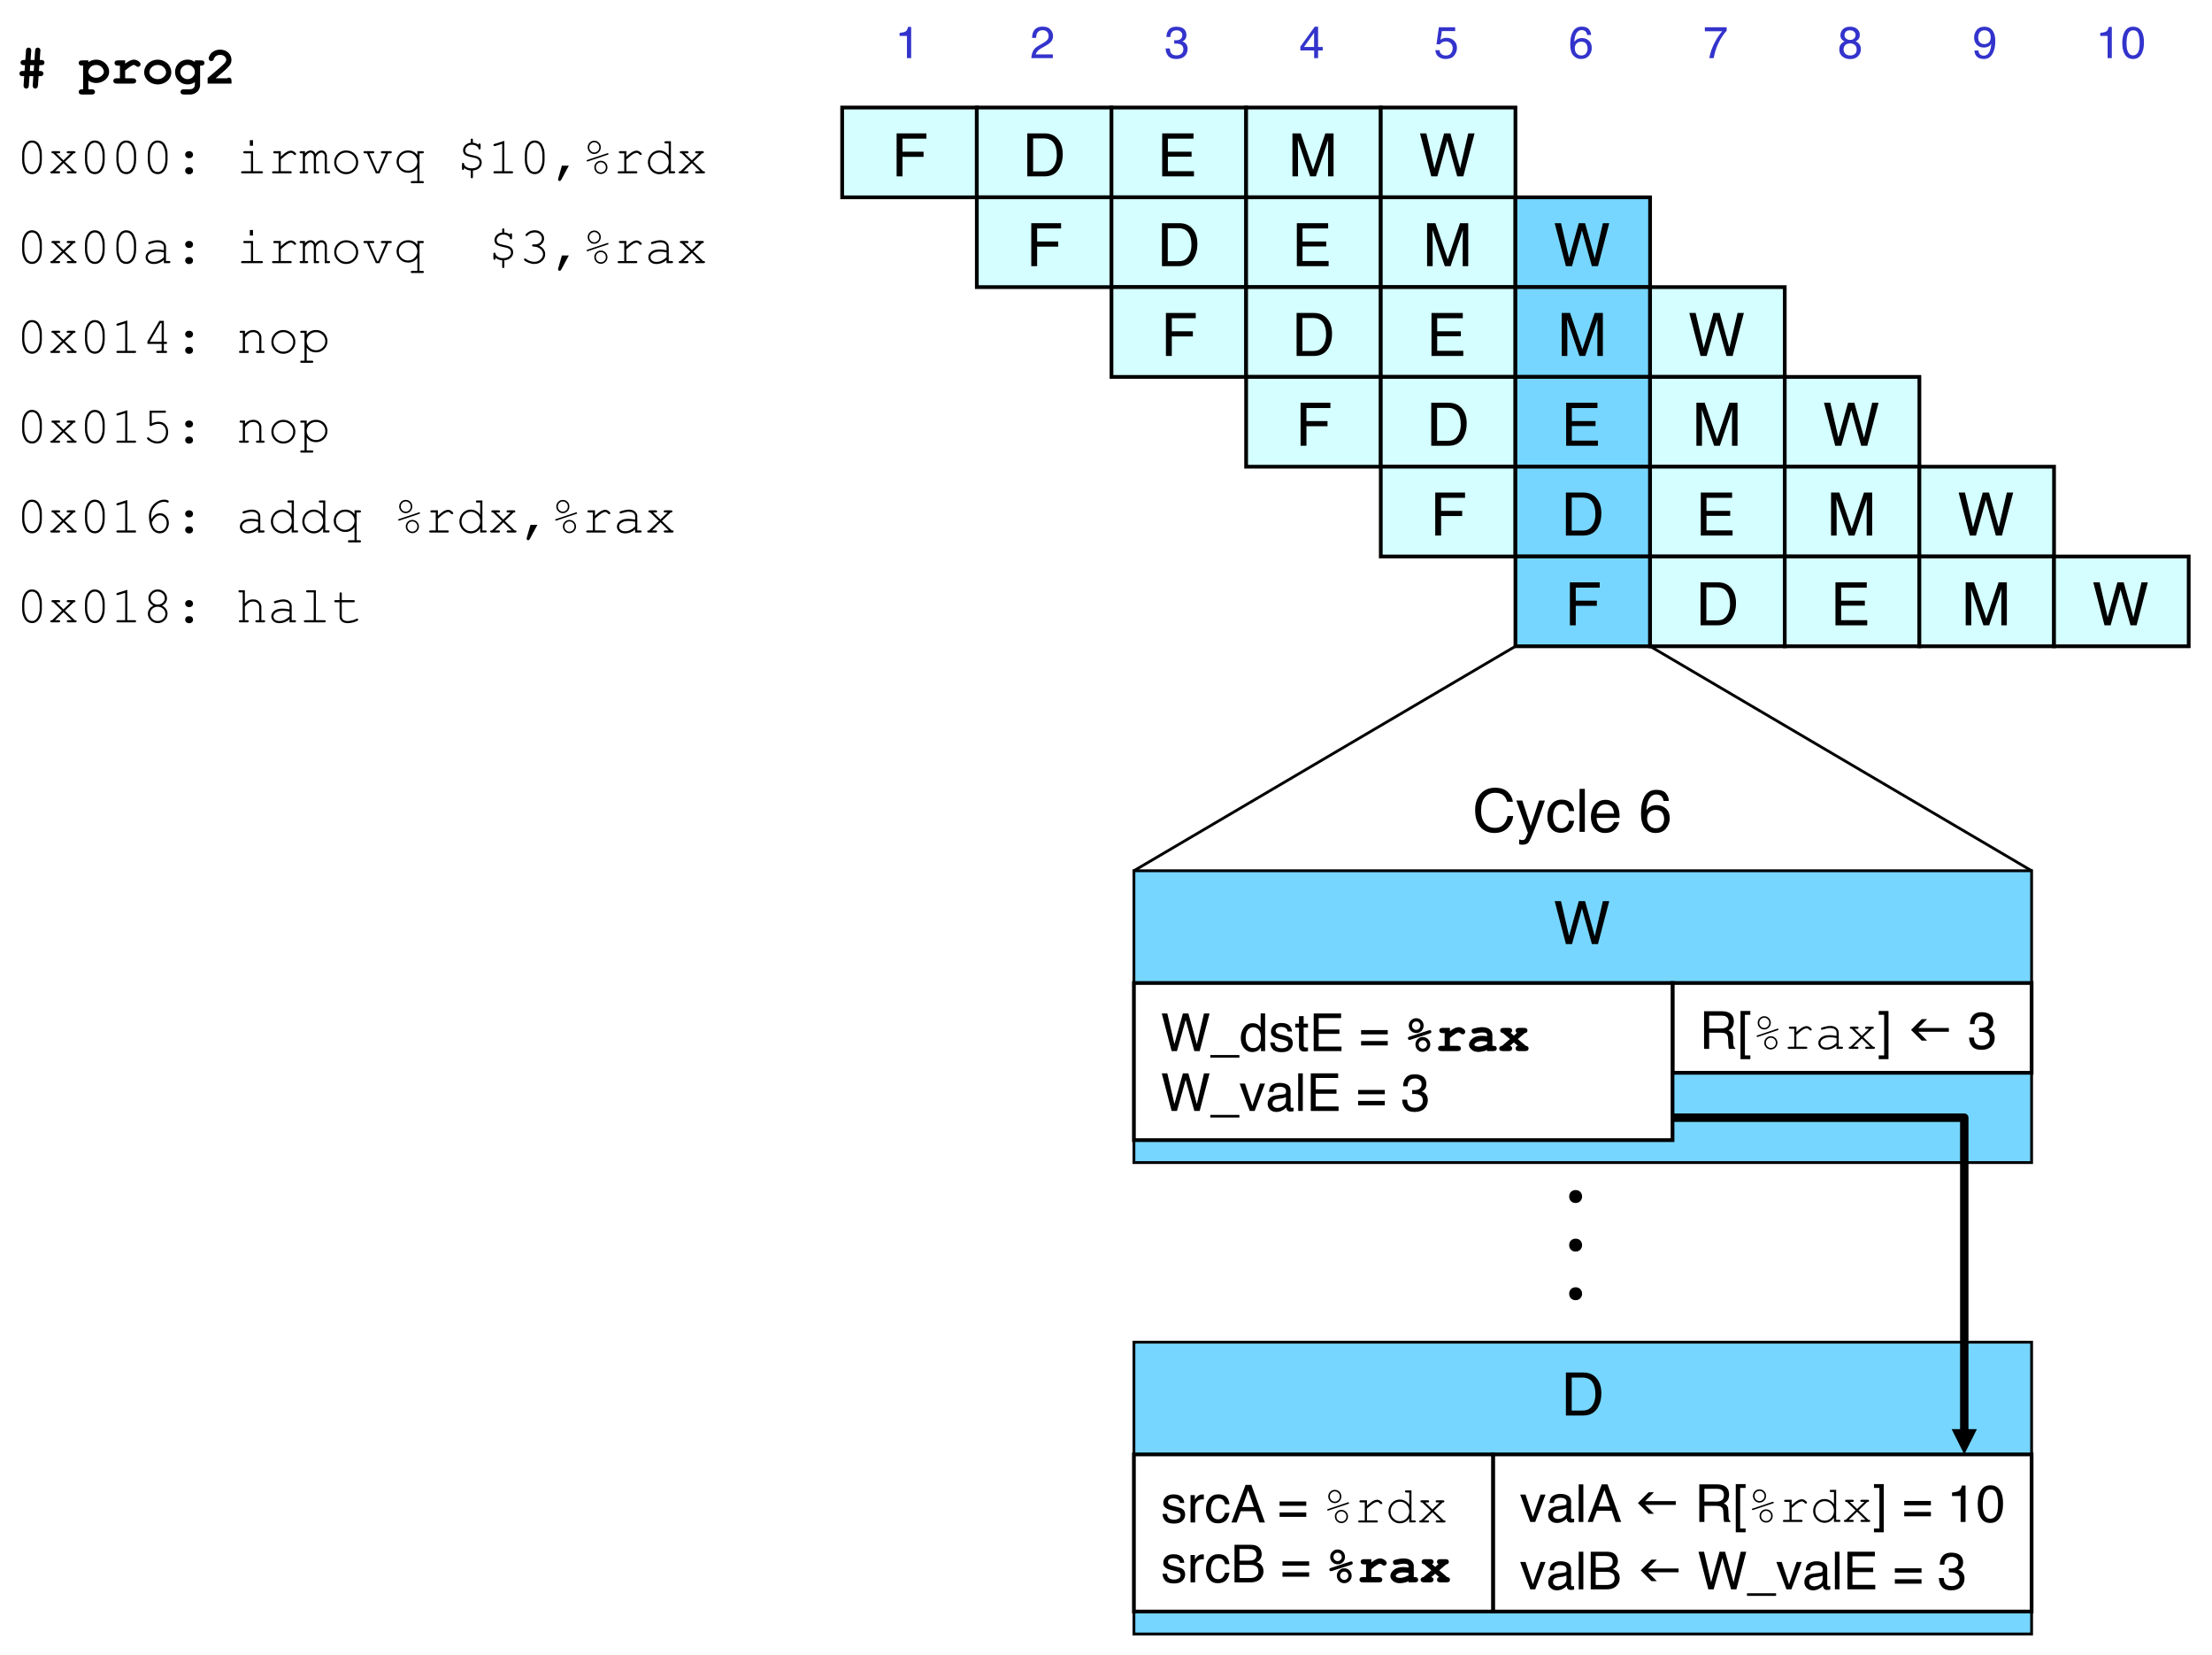 <svg xmlns="http://www.w3.org/2000/svg" xmlns:xlink="http://www.w3.org/1999/xlink" version="1.1" width="591.386pt" height="442.35pt" viewBox="0 0 591.386 442.35">
<rect x="0" y="0" width="591.386" height="442.35" fill="#808080" stroke="none"/>
<defs>
<clipPath id="clip_0">
<path transform="matrix(1,0,0,-1,-38.844,574.741)" d="M38.844 132.391H630.23V574.741H38.844Z" fill-rule="evenodd"/>
</clipPath>
<path id="font_1_5" d="M.488 .357V.256C.488 .167 .467 .097 .425 .046 .392 .006 .351-.015 .301-.015 .277-.015 .254-.01 .233-0 .211 .009 .193 .023 .178 .04 .169 .051 .158 .068 .147 .092 .136 .116 .128 .137 .123 .157 .116 .185 .112 .218 .112 .256V.357C.112 .446 .133 .516 .175 .567 .208 .608 .249 .628 .299 .628 .324 .628 .347 .623 .368 .614 .389 .604 .407 .59 .422 .573 .432 .562 .442 .545 .453 .521 .464 .497 .472 .475 .478 .456 .485 .428 .488 .395 .488 .357M.447 .352C.447 .39 .442 .427 .431 .46 .42 .493 .408 .52 .394 .54 .386 .551 .375 .561 .362 .569 .344 .581 .323 .587 .3 .587 .254 .587 .218 .563 .192 .516 .166 .469 .153 .414 .153 .352V.261C.153 .223 .158 .186 .169 .153 .18 .119 .193 .093 .207 .073 .214 .062 .225 .052 .238 .044 .256 .032 .277 .026 .301 .026 .346 .026 .382 .05 .408 .097 .434 .144 .447 .199 .447 .261V.352Z"/>
<path id="font_1_26" d="M.329 .222 .516 .041C.528 .041 .536 .04 .54 .039 .543 .038 .546 .036 .548 .032 .551 .029 .552 .025 .552 .021 .552 .015 .55 .01 .545 .006 .541 .002 .534 0 .524 0H.392C.382 0 .375 .002 .371 .006 .366 .01 .364 .015 .364 .021 .364 .027 .366 .032 .371 .035 .375 .039 .382 .041 .392 .041H.46L.301 .195 .142 .041H.21C.22 .041 .227 .039 .231 .035 .235 .032 .237 .027 .237 .021 .237 .015 .235 .01 .231 .006 .227 .002 .22 0 .21 0H.077C.067 0 .06 .002 .056 .006 .051 .01 .049 .015 .049 .021 .049 .025 .051 .029 .053 .032 .055 .036 .058 .038 .061 .039 .064 .04 .072 .041 .084 .041L.272 .222 .105 .383C.094 .383 .086 .383 .083 .385 .08 .386 .077 .388 .075 .392 .073 .396 .071 .399 .071 .404 .071 .409 .073 .414 .078 .418 .082 .422 .089 .424 .099 .424H.211C.221 .424 .228 .422 .232 .418 .236 .414 .238 .409 .238 .403 .238 .397 .236 .392 .232 .389 .228 .385 .221 .383 .211 .383H.162L.301 .249 .439 .383H.391C.381 .383 .374 .385 .369 .389 .365 .392 .363 .397 .363 .404 .363 .409 .365 .414 .369 .418 .373 .422 .381 .424 .391 .424H.502C.512 .424 .519 .422 .523 .418 .528 .414 .53 .409 .53 .403 .53 .399 .529 .396 .526 .392 .524 .388 .521 .386 .518 .385 .515 .383 .507 .383 .496 .383L.329 .222Z"/>
<path id="font_1_12" d="M.292 .424H.309C.327 .424 .343 .417 .356 .404 .369 .391 .375 .376 .375 .358 .375 .339 .369 .323 .356 .31 .343 .297 .327 .291 .309 .291H.292C.273 .291 .258 .298 .245 .311 .232 .324 .225 .339 .225 .357 .225 .376 .232 .392 .245 .405 .258 .417 .274 .424 .292 .424M.292 .117H.309C.327 .117 .343 .111 .356 .098 .369 .085 .375 .069 .375 .051 .375 .032 .369 .016 .356 .003 .343-.009 .327-.016 .309-.016H.292C.273-.016 .258-.009 .245 .004 .232 .017 .225 .032 .225 .051 .225 .069 .232 .085 .245 .098 .258 .111 .274 .117 .292 .117Z"/>
<path id="font_1_1" d="M0 0Z"/>
<path id="font_1_16" d="M.32 .634V.528H.26V.634H.32M.322 .424V.041H.483C.493 .041 .5 .039 .504 .035 .509 .032 .511 .027 .511 .021 .511 .015 .509 .01 .504 .006 .5 .002 .493 0 .483 0H.12C.11 0 .103 .002 .099 .006 .094 .01 .092 .015 .092 .021 .092 .027 .094 .032 .099 .035 .103 .039 .11 .041 .12 .041H.281V.383H.161C.151 .383 .144 .385 .14 .389 .135 .392 .133 .397 .133 .403 .133 .409 .135 .414 .14 .418 .144 .422 .151 .424 .161 .424H.322Z"/>
<path id="font_1_23" d="M.251 .424V.32C.304 .368 .344 .399 .371 .413 .397 .427 .422 .434 .444 .434 .469 .434 .491 .425 .512 .409 .533 .392 .544 .38 .544 .371 .544 .365 .542 .36 .538 .356 .534 .352 .529 .35 .522 .35 .519 .35 .516 .35 .514 .351 .512 .352 .508 .356 .501 .362 .49 .374 .48 .382 .472 .386 .463 .39 .455 .393 .447 .393 .429 .393 .407 .385 .382 .371 .357 .357 .313 .322 .251 .266V.041H.433C.443 .041 .45 .039 .454 .035 .458 .032 .46 .027 .46 .021 .46 .015 .458 .01 .454 .006 .45 .002 .443 0 .433 0H.111C.101 0 .094 .002 .09 .006 .086 .01 .083 .015 .083 .021 .083 .026 .086 .031 .09 .034 .094 .038 .101 .04 .111 .04H.21V.383H.134C.125 .383 .118 .385 .113 .389 .109 .393 .107 .398 .107 .404 .107 .41 .109 .414 .113 .418 .117 .422 .124 .424 .134 .424H.251Z"/>
<path id="font_1_18" d="M.113 .424V.383C.148 .42 .183 .438 .218 .438 .239 .438 .258 .433 .274 .422 .29 .411 .303 .394 .314 .371 .332 .394 .351 .411 .369 .422 .388 .433 .407 .438 .426 .438 .455 .438 .479 .429 .497 .41 .52 .385 .531 .358 .531 .328V.041H.566C.576 .041 .583 .039 .587 .035 .591 .032 .593 .027 .593 .021 .593 .015 .591 .01 .587 .006 .583 .002 .576 0 .566 0H.49V.325C.49 .346 .484 .363 .471 .377 .458 .391 .444 .397 .427 .397 .412 .397 .396 .392 .38 .381 .363 .369 .344 .347 .323 .314V.041H.357C.367 .041 .374 .039 .378 .035 .383 .032 .385 .027 .385 .021 .385 .015 .383 .01 .378 .006 .374 .002 .367 0 .357 0H.282V.322C.282 .344 .275 .362 .262 .376 .25 .39 .235 .397 .219 .397 .205 .397 .19 .393 .176 .383 .156 .37 .135 .347 .113 .314V.041H.148C.158 .041 .165 .039 .169 .035 .173 .032 .175 .027 .175 .021 .175 .015 .173 .01 .169 .006 .165 .002 .158 0 .148 0H.038C.028 0 .021 .002 .017 .006 .012 .01 .01 .015 .01 .021 .01 .027 .012 .032 .017 .035 .021 .039 .028 .041 .038 .041H.072V.383H.038C.028 .383 .021 .385 .017 .389 .012 .393 .01 .398 .01 .404 .01 .41 .012 .414 .017 .418 .021 .422 .028 .424 .038 .424H.113Z"/>
<path id="font_1_20" d="M.529 .211C.529 .149 .507 .095 .462 .051 .417 .007 .363-.016 .3-.016 .236-.016 .182 .007 .138 .051 .093 .096 .071 .149 .071 .211 .071 .274 .093 .327 .138 .372 .182 .416 .236 .438 .3 .438 .363 .438 .417 .416 .462 .372 .507 .328 .529 .274 .529 .211M.488 .211C.488 .263 .469 .307 .433 .343 .396 .379 .352 .397 .3 .397 .248 .397 .203 .379 .167 .343 .13 .306 .112 .263 .112 .211 .112 .161 .13 .117 .167 .08 .203 .044 .248 .025 .3 .025 .352 .025 .396 .044 .433 .08 .469 .116 .488 .16 .488 .211Z"/>
<path id="font_1_25" d="M.336 0H.267L.098 .383H.056C.046 .383 .039 .385 .035 .389 .031 .393 .029 .398 .029 .404 .029 .41 .031 .414 .035 .418 .039 .422 .046 .424 .056 .424H.21C.22 .424 .227 .422 .231 .418 .235 .414 .237 .409 .237 .403 .237 .397 .235 .393 .231 .389 .227 .385 .22 .383 .21 .383H.142L.292 .041H.311L.458 .383H.39C.38 .383 .373 .385 .369 .389 .364 .393 .362 .398 .362 .404 .362 .41 .364 .414 .369 .418 .373 .422 .38 .424 .39 .424H.544C.554 .424 .561 .422 .565 .418 .569 .414 .571 .409 .571 .403 .571 .397 .569 .393 .565 .389 .561 .385 .554 .383 .544 .383H.502L.336 0Z"/>
<path id="font_1_22" d="M.459 .349V.424H.555C.565 .424 .572 .422 .577 .418 .581 .414 .583 .409 .583 .403 .583 .397 .581 .393 .577 .389 .572 .385 .565 .383 .555 .383H.5V-.147H.555C.565-.147 .572-.149 .577-.153 .581-.157 .583-.162 .583-.168 .583-.174 .581-.179 .577-.183 .572-.187 .565-.188 .555-.188H.36C.35-.188 .343-.187 .339-.183 .335-.179 .333-.174 .333-.168 .333-.162 .335-.157 .339-.153 .343-.149 .35-.147 .36-.147H.459V.1C.414 .04 .354 .011 .281 .011 .22 .011 .168 .032 .126 .074 .084 .115 .062 .166 .062 .225 .062 .284 .084 .335 .126 .376 .168 .418 .22 .438 .282 .438 .355 .438 .414 .409 .459 .349M.459 .225C.459 .272 .442 .313 .407 .347 .373 .381 .331 .397 .281 .397 .232 .397 .19 .381 .155 .347 .121 .313 .104 .272 .104 .225 .104 .177 .121 .137 .155 .103 .19 .069 .232 .052 .281 .052 .331 .052 .373 .069 .407 .103 .442 .137 .459 .177 .459 .225Z"/>
<path id="font_1_2" d="M.279 .585V.637C.279 .647 .281 .654 .284 .659 .288 .663 .293 .665 .299 .665 .306 .665 .31 .663 .314 .659 .318 .654 .32 .647 .32 .637V.585C.342 .583 .36 .58 .375 .574 .389 .569 .406 .56 .425 .547 .426 .556 .428 .562 .432 .565 .436 .569 .44 .571 .446 .571 .452 .571 .457 .569 .461 .565 .465 .561 .467 .554 .467 .544V.483C.467 .473 .465 .466 .461 .461 .457 .457 .452 .455 .446 .455 .441 .455 .436 .457 .433 .46 .429 .464 .427 .469 .425 .478 .423 .493 .413 .507 .395 .519 .368 .537 .337 .546 .301 .546 .264 .546 .234 .535 .21 .514 .186 .492 .174 .468 .174 .441 .174 .414 .184 .393 .206 .379 .222 .368 .255 .358 .306 .348 .358 .338 .392 .329 .411 .321 .437 .309 .456 .294 .469 .274 .482 .255 .488 .231 .488 .204 .488 .166 .474 .134 .445 .105 .416 .077 .374 .06 .32 .055V-.066C.32-.076 .318-.083 .314-.087 .31-.092 .306-.094 .299-.094 .293-.094 .288-.092 .284-.087 .281-.083 .279-.076 .279-.066V.055C.229 .058 .187 .074 .152 .104 .152 .089 .152 .08 .151 .077 .149 .074 .147 .072 .144 .069 .14 .067 .136 .065 .132 .065 .126 .065 .121 .068 .117 .072 .113 .076 .111 .083 .111 .093V.173C.111 .183 .113 .19 .117 .195 .121 .199 .126 .201 .132 .201 .138 .201 .143 .199 .147 .195 .15 .192 .152 .185 .152 .175 .154 .158 .168 .141 .194 .123 .22 .105 .255 .096 .299 .096 .345 .096 .381 .107 .408 .128 .434 .15 .447 .175 .447 .204 .447 .223 .442 .24 .433 .253 .423 .267 .408 .278 .387 .287 .373 .293 .344 .299 .301 .308 .238 .32 .194 .336 .169 .355 .145 .375 .132 .404 .132 .441 .132 .477 .146 .508 .172 .536 .199 .563 .235 .58 .279 .585Z"/>
<path id="font_1_6" d="M.32 .621V.041H.461C.471 .041 .478 .039 .482 .035 .486 .032 .488 .027 .488 .021 .488 .015 .486 .01 .482 .006 .478 .002 .471 0 .461 0H.139C.129 0 .122 .002 .118 .006 .113 .01 .111 .015 .111 .021 .111 .027 .113 .032 .118 .035 .122 .039 .129 .041 .139 .041H.279V.564L.146 .522C.139 .521 .134 .52 .131 .52 .126 .52 .122 .522 .118 .526 .114 .53 .112 .535 .112 .54 .112 .545 .113 .549 .117 .554 .119 .556 .125 .559 .133 .562L.32 .621Z"/>
<path id="font_1_4" d="M.219 .147H.352L.207-.122C.198-.138 .188-.146 .175-.146 .167-.146 .16-.144 .155-.138 .149-.132 .146-.125 .146-.117 .146-.114 .146-.11 .147-.106L.219 .147Z"/>
<path id="font_1_3" d="M.362 .497C.362 .462 .35 .432 .325 .407 .301 .382 .271 .37 .237 .37 .203 .37 .173 .382 .149 .407 .125 .432 .112 .462 .112 .497 .112 .532 .125 .562 .149 .586 .173 .611 .203 .623 .237 .623 .272 .623 .301 .611 .326 .586 .35 .562 .362 .532 .362 .497M.333 .497C.333 .524 .324 .547 .305 .565 .286 .584 .264 .594 .237 .594 .211 .594 .188 .584 .17 .565 .151 .547 .142 .524 .142 .497 .142 .47 .151 .447 .17 .428 .188 .409 .211 .399 .237 .399 .264 .399 .286 .409 .305 .428 .324 .447 .333 .47 .333 .497M.495 .356 .115 .229C.111 .228 .107 .228 .105 .228 .101 .228 .098 .229 .095 .232 .093 .235 .091 .238 .091 .242 .091 .245 .092 .248 .095 .251 .096 .253 .1 .255 .106 .257L.486 .384C.49 .385 .494 .386 .497 .386 .5 .386 .503 .384 .506 .381 .508 .379 .51 .375 .51 .372 .51 .368 .509 .365 .506 .362 .505 .36 .501 .358 .495 .356M.489 .115C.489 .079 .476 .05 .452 .025 .427 .001 .398-.012 .363-.012 .329-.012 .3 .001 .275 .025 .251 .05 .238 .08 .238 .115 .238 .15 .25 .179 .275 .204 .299 .229 .329 .241 .363 .241 .398 .241 .427 .229 .452 .204 .476 .179 .489 .15 .489 .115M.459 .115C.459 .142 .45 .165 .431 .184 .412 .203 .39 .212 .363 .212 .337 .212 .314 .202 .296 .184 .277 .165 .268 .142 .268 .115 .268 .088 .277 .065 .296 .046 .314 .027 .337 .018 .363 .018 .39 .018 .412 .027 .431 .046 .45 .065 .459 .088 .459 .115Z"/>
<path id="font_1_14" d="M.501 .613V.041H.556C.566 .041 .573 .039 .577 .035 .581 .032 .583 .027 .583 .021 .583 .015 .581 .01 .577 .007 .573 .003 .566 .001 .556 .001H.459V.082C.412 .017 .352-.016 .278-.016 .241-.016 .206-.006 .172 .014 .138 .034 .111 .062 .091 .098 .071 .135 .062 .172 .062 .211 .062 .25 .071 .288 .091 .324 .111 .361 .138 .389 .172 .409 .206 .429 .241 .438 .279 .438 .35 .438 .411 .406 .459 .341V.572H.405C.395 .572 .388 .574 .383 .578 .379 .582 .377 .587 .377 .593 .377 .599 .379 .604 .383 .607 .388 .611 .395 .613 .405 .613H.501M.459 .211C.459 .264 .442 .308 .407 .344 .372 .38 .33 .397 .281 .397 .232 .397 .19 .38 .155 .344 .12 .308 .103 .264 .103 .211 .103 .16 .12 .116 .155 .079 .19 .043 .232 .025 .281 .025 .33 .025 .372 .043 .407 .079 .442 .116 .459 .16 .459 .211Z"/>
<path id="font_2_3" d="M.096 .495V.562C.159 .569 .203 .579 .229 .594 .254 .608 .272 .642 .285 .696H.354V0H.26V.495H.096Z"/>
<path id="font_3_1" d="M0 0Z"/>
<path id="font_2_4" d="M.031 0C.035 .06 .047 .113 .069 .157 .09 .202 .132 .242 .195 .279L.289 .333C.331 .357 .361 .378 .377 .396 .404 .423 .417 .454 .417 .489 .417 .53 .405 .562 .381 .586 .356 .61 .324 .622 .283 .622 .223 .622 .181 .599 .158 .553 .146 .529 .139 .495 .138 .451H.048C.049 .512 .061 .562 .082 .6 .12 .668 .187 .702 .284 .702 .364 .702 .422 .68 .459 .637 .496 .594 .515 .546 .515 .492 .515 .436 .495 .388 .456 .349 .433 .326 .392 .298 .333 .265L.266 .228C.234 .21 .209 .193 .191 .177 .158 .149 .138 .118 .129 .083H.511V0H.031Z"/>
<path id="font_2_5" d="M.26-.019C.177-.019 .117 .004 .08 .05 .043 .095 .024 .151 .024 .216H.116C.12 .17 .128 .137 .141 .117 .164 .08 .205 .062 .265 .062 .311 .062 .348 .074 .376 .099 .404 .123 .418 .155 .418 .194 .418 .243 .403 .276 .374 .295 .344 .315 .303 .324 .251 .324 .245 .324 .239 .324 .233 .324 .227 .324 .221 .324 .215 .323V.401C.224 .4 .232 .399 .238 .399 .244 .399 .251 .398 .258 .398 .291 .398 .318 .404 .339 .414 .376 .432 .395 .465 .395 .511 .395 .546 .382 .573 .357 .592 .333 .611 .304 .62 .271 .62 .212 .62 .172 .601 .149 .562 .137 .541 .13 .51 .128 .471H.042C.042 .523 .052 .567 .073 .603 .109 .668 .172 .7 .262 .7 .333 .7 .388 .684 .427 .653 .466 .621 .486 .575 .486 .515 .486 .472 .474 .437 .451 .411 .437 .394 .418 .381 .396 .372 .432 .361 .461 .342 .482 .313 .502 .284 .513 .249 .513 .208 .513 .141 .491 .086 .447 .044 .403 .002 .34-.019 .26-.019Z"/>
<path id="font_2_6" d="M.331 .249V.564L.106 .249H.331M.332 0V.171H.025V.258L.346 .701H.42V.249H.523V.171H.42V0H.332Z"/>
<path id="font_2_7" d="M.124 .178C.129 .127 .153 .093 .193 .073 .214 .063 .238 .059 .266 .059 .318 .059 .356 .075 .381 .109 .406 .142 .419 .179 .419 .219 .419 .268 .404 .306 .374 .333 .344 .36 .309 .373 .267 .373 .237 .373 .211 .367 .189 .355 .168 .344 .149 .327 .134 .306L.058 .311 .111 .688H.474V.603H.177L.147 .409C.163 .421 .179 .431 .193 .437 .219 .448 .25 .453 .284 .453 .348 .453 .402 .432 .447 .391 .491 .349 .514 .297 .514 .233 .514 .167 .493 .108 .452 .057 .412 .007 .346-.019 .257-.019 .2-.019 .149-.002 .106 .03 .062 .062 .037 .111 .032 .178H.124Z"/>
<path id="font_2_8" d="M.292 .702C.371 .702 .425 .682 .456 .641 .487 .601 .502 .559 .502 .516H.415C.41 .543 .402 .565 .39 .581 .369 .61 .337 .625 .294 .625 .245 .625 .206 .602 .177 .557 .148 .511 .132 .446 .128 .361 .149 .391 .174 .413 .205 .428 .233 .441 .264 .447 .298 .447 .357 .447 .408 .429 .452 .391 .495 .354 .517 .298 .517 .224 .517 .16 .496 .104 .455 .055 .414 .006 .355-.019 .278-.019 .213-.019 .156 .006 .109 .056 .061 .106 .038 .189 .038 .307 .038 .394 .048 .468 .069 .528 .11 .644 .184 .702 .292 .702M.286 .06C.332 .06 .367 .075 .39 .106 .413 .137 .424 .174 .424 .216 .424 .252 .414 .286 .394 .319 .373 .351 .336 .367 .282 .367 .244 .367 .211 .355 .182 .33 .154 .305 .14 .267 .14 .216 .14 .172 .153 .135 .178 .105 .204 .075 .24 .06 .286 .06Z"/>
<path id="font_2_9" d="M.523 .688V.61C.5 .589 .471 .551 .433 .497 .396 .443 .363 .385 .334 .322 .306 .261 .285 .206 .27 .156 .261 .124 .248 .072 .233 0H.136C.158 .133 .207 .266 .283 .398 .327 .476 .374 .542 .423 .599H.037V.688H.523Z"/>
<path id="font_2_10" d="M.272 .406C.311 .406 .341 .417 .363 .439 .385 .46 .396 .486 .396 .516 .396 .542 .385 .566 .364 .587 .343 .609 .312 .62 .269 .62 .227 .62 .196 .609 .177 .587 .158 .566 .149 .54 .149 .511 .149 .478 .161 .453 .186 .434 .21 .416 .239 .406 .272 .406M.277 .06C.318 .06 .352 .071 .379 .093 .406 .115 .419 .147 .419 .191 .419 .236 .405 .271 .377 .294 .35 .317 .314 .329 .271 .329 .229 .329 .195 .317 .168 .293 .142 .269 .128 .236 .128 .194 .128 .157 .141 .126 .165 .099 .189 .073 .227 .06 .277 .06M.152 .372C.128 .383 .109 .395 .095 .409 .069 .435 .057 .469 .057 .51 .057 .562 .076 .607 .113 .644 .151 .682 .205 .7 .274 .7 .341 .7 .394 .683 .432 .647 .47 .612 .489 .571 .489 .524 .489 .48 .478 .445 .456 .418 .443 .403 .424 .388 .398 .373 .427 .36 .45 .345 .466 .327 .497 .295 .513 .252 .513 .2 .513 .139 .492 .087 .451 .044 .409 .001 .351-.021 .275-.021 .207-.021 .15-.002 .103 .035 .056 .072 .032 .126 .032 .196 .032 .237 .042 .273 .062 .303 .083 .333 .113 .356 .152 .372Z"/>
<path id="font_2_11" d="M.133 .17C.135 .121 .154 .088 .189 .069 .207 .06 .227 .055 .25 .055 .292 .055 .327 .072 .357 .107 .387 .142 .408 .213 .42 .32 .4 .289 .376 .268 .347 .255 .319 .243 .288 .236 .254 .236 .187 .236 .134 .257 .094 .299 .055 .341 .036 .395 .036 .461 .036 .524 .055 .58 .094 .628 .132 .676 .19 .7 .265 .7 .367 .7 .437 .654 .476 .563 .498 .512 .508 .449 .508 .373 .508 .288 .495 .212 .47 .146 .427 .036 .355-.019 .253-.019 .185-.019 .133-.001 .097 .035 .062 .071 .044 .116 .044 .17H.133M.266 .313C.301 .313 .333 .325 .362 .348 .39 .371 .405 .411 .405 .468 .405 .519 .392 .557 .366 .582 .34 .608 .307 .62 .267 .62 .224 .62 .19 .606 .165 .577 .14 .548 .127 .51 .127 .462 .127 .416 .138 .38 .16 .354 .182 .327 .218 .313 .266 .313Z"/>
<path id="font_2_18" d="M.085 .718H.583V.63H.183V.412H.535V.326H.183V0H.085V.718Z"/>
<path id="font_2_16" d="M.352 .083C.384 .083 .411 .086 .433 .093 .47 .106 .501 .13 .525 .167 .545 .195 .558 .233 .567 .278 .572 .305 .574 .33 .574 .353 .574 .442 .557 .511 .521 .56 .486 .609 .429 .634 .351 .634H.178V.083H.352M.081 .718H.371C.47 .718 .546 .683 .601 .613 .649 .55 .673 .469 .673 .37 .673 .294 .659 .225 .63 .163 .58 .054 .493 0 .37 0H.081V.718Z"/>
<path id="font_2_17" d="M.085 .718H.608V.63H.18V.412H.576V.329H.18V.086H.616V0H.085V.718M.351 .718V.718Z"/>
<path id="font_2_19" d="M.074 .718H.213L.419 .111 .624 .718H.761V0H.669V.424C.669 .438 .669 .463 .67 .496 .671 .53 .671 .567 .671 .605L.466 0H.37L.164 .605V.583C.164 .566 .164 .539 .165 .503 .166 .467 .167 .441 .167 .424V0H.074V.718Z"/>
<path id="font_2_21" d="M.124 .718 .259 .134 .421 .718H.526L.688 .132 .824 .718H.93L.742 0H.64L.474 .595 .308 0H.206L.018 .718H.124Z"/>
<path id="font_1_13" d="M.418 0V.06C.358 .009 .295-.016 .227-.016 .178-.016 .139-.003 .112 .022 .084 .047 .07 .077 .07 .113 .07 .153 .089 .188 .125 .217 .161 .247 .215 .262 .285 .262 .304 .262 .324 .26 .346 .258 .368 .256 .392 .252 .418 .247V.313C.418 .336 .408 .356 .387 .372 .366 .389 .335 .397 .293 .397 .261 .397 .216 .388 .159 .369 .148 .366 .142 .364 .139 .364 .133 .364 .129 .366 .125 .37 .122 .374 .12 .379 .12 .385 .12 .39 .121 .395 .125 .398 .129 .403 .147 .41 .18 .418 .23 .432 .269 .438 .295 .438 .347 .438 .387 .426 .416 .4 .445 .374 .459 .345 .459 .313V.041H.514C.524 .041 .531 .039 .536 .035 .54 .032 .542 .027 .542 .021 .542 .015 .54 .01 .536 .006 .531 .002 .524 0 .514 0H.418M.418 .205C.399 .21 .378 .214 .357 .217 .335 .219 .313 .221 .289 .221 .229 .221 .183 .208 .149 .182 .124 .163 .111 .14 .111 .113 .111 .089 .121 .068 .14 .051 .16 .034 .188 .025 .225 .025 .261 .025 .294 .032 .324 .047 .354 .061 .386 .083 .418 .114V.205Z"/>
<path id="font_1_7" d="M.384 .333C.422 .316 .451 .293 .471 .264 .491 .234 .5 .204 .5 .172 .5 .123 .481 .079 .441 .042 .401 .004 .351-.015 .291-.015 .256-.015 .219-.007 .182 .008 .144 .023 .118 .038 .103 .054 .098 .059 .095 .064 .095 .07 .095 .076 .097 .08 .101 .084 .105 .088 .109 .09 .114 .09 .119 .09 .125 .087 .132 .083 .182 .045 .236 .026 .292 .026 .34 .026 .379 .041 .411 .071 .443 .101 .459 .134 .459 .17 .459 .195 .452 .218 .436 .242 .42 .265 .397 .284 .368 .297 .338 .311 .308 .317 .278 .317 .268 .317 .261 .319 .257 .323 .253 .327 .25 .332 .25 .338 .25 .344 .253 .349 .257 .353 .261 .357 .267 .359 .275 .359L.31 .358C.347 .358 .377 .37 .401 .392 .425 .415 .437 .441 .437 .47 .437 .501 .424 .528 .399 .552 .374 .575 .342 .587 .301 .587 .273 .587 .247 .582 .223 .572 .199 .562 .18 .549 .166 .532 .161 .525 .157 .521 .154 .52 .151 .518 .148 .518 .145 .518 .139 .518 .134 .519 .13 .523 .126 .527 .125 .531 .125 .537 .125 .55 .139 .566 .167 .586 .206 .614 .251 .628 .301 .628 .353 .628 .396 .612 .429 .581 .462 .55 .479 .513 .479 .47 .479 .442 .471 .416 .455 .392 .439 .367 .415 .348 .384 .333Z"/>
<path id="font_1_8" d="M.376 .172H.104V.219L.333 .613H.418V.213H.452C.462 .213 .469 .211 .474 .207 .478 .204 .48 .199 .48 .192 .48 .187 .478 .182 .474 .178 .469 .174 .462 .172 .452 .172H.418V.041H.452C.462 .041 .469 .039 .474 .035 .478 .032 .48 .027 .48 .021 .48 .015 .478 .01 .474 .006 .469 .002 .462 0 .452 0H.3C.29 0 .283 .002 .278 .006 .274 .01 .272 .015 .272 .021 .272 .027 .274 .032 .278 .035 .283 .039 .29 .041 .3 .041H.376V.172M.376 .213V.572H.355L.147 .213H.376Z"/>
<path id="font_1_19" d="M.167 .424V.362C.196 .391 .222 .411 .245 .422 .268 .433 .294 .438 .323 .438 .354 .438 .383 .432 .409 .418 .427 .409 .443 .392 .458 .37 .473 .347 .48 .324 .48 .3V.041H.515C.525 .041 .532 .039 .536 .035 .54 .032 .542 .027 .542 .021 .542 .015 .54 .01 .536 .006 .532 .002 .525 0 .515 0H.405C.395 0 .388 .002 .384 .006 .38 .01 .377 .015 .377 .021 .377 .027 .38 .032 .384 .035 .388 .039 .395 .041 .405 .041H.439V.294C.439 .323 .429 .347 .408 .367 .387 .387 .358 .397 .323 .397 .296 .397 .272 .392 .252 .381 .233 .37 .204 .343 .167 .3V.041H.214C.224 .041 .231 .039 .235 .035 .239 .032 .241 .027 .241 .021 .241 .015 .239 .01 .235 .006 .231 .002 .224 0 .214 0H.08C.07 0 .063 .002 .059 .006 .055 .01 .053 .015 .053 .021 .053 .027 .055 .032 .059 .035 .063 .039 .07 .041 .08 .041H.126V.383H.092C.082 .383 .075 .385 .071 .389 .067 .393 .064 .398 .064 .404 .064 .41 .067 .414 .071 .418 .075 .422 .082 .424 .092 .424H.167Z"/>
<path id="font_1_21" d="M.146 .424V.349C.17 .379 .196 .401 .224 .416 .252 .431 .285 .438 .323 .438 .364 .438 .401 .429 .435 .41 .469 .391 .496 .365 .514 .331 .533 .297 .542 .262 .542 .225 .542 .166 .521 .115 .479 .074 .437 .032 .385 .011 .324 .011 .25 .011 .191 .04 .146 .1V-.147H.245C.255-.147 .262-.149 .266-.153 .27-.157 .272-.162 .272-.168 .272-.174 .27-.179 .266-.183 .262-.187 .255-.188 .245-.188H.049C.04-.188 .033-.187 .028-.183 .024-.179 .022-.174 .022-.168 .022-.162 .024-.157 .028-.153 .033-.149 .04-.147 .049-.147H.104V.383H.049C.04 .383 .033 .385 .028 .389 .024 .393 .022 .398 .022 .404 .022 .41 .024 .414 .028 .418 .033 .422 .04 .424 .049 .424H.146M.501 .225C.501 .272 .484 .313 .449 .347 .415 .381 .373 .397 .324 .397 .274 .397 .232 .38 .197 .346 .163 .312 .146 .272 .146 .225 .146 .177 .163 .137 .197 .103 .232 .069 .274 .052 .324 .052 .373 .052 .415 .069 .449 .103 .484 .136 .501 .177 .501 .225Z"/>
<path id="font_1_9" d="M.187 .572V.371C.211 .381 .234 .389 .256 .394 .278 .399 .299 .401 .319 .401 .371 .401 .414 .383 .448 .347 .483 .311 .5 .263 .5 .204 .5 .139 .481 .086 .442 .046 .403 .006 .354-.015 .295-.015 .257-.015 .219-.006 .184 .011 .158 .023 .135 .038 .114 .056 .102 .067 .096 .076 .096 .083 .096 .089 .098 .094 .102 .098 .105 .102 .11 .104 .115 .104 .121 .104 .127 .102 .133 .096 .182 .049 .236 .026 .293 .026 .341 .026 .381 .043 .412 .076 .443 .108 .459 .152 .459 .206 .459 .253 .445 .29 .418 .318 .391 .346 .357 .36 .315 .36 .273 .36 .23 .349 .188 .326 .177 .321 .17 .318 .166 .318 .16 .318 .155 .32 .151 .324 .148 .328 .146 .334 .146 .341V.613H.432C.442 .613 .449 .611 .453 .607 .457 .604 .459 .599 .459 .593 .459 .587 .457 .582 .453 .578 .449 .574 .442 .572 .432 .572H.187Z"/>
<path id="font_1_10" d="M.178 .259C.203 .296 .229 .324 .256 .342 .283 .36 .313 .369 .346 .369 .389 .369 .428 .351 .462 .315 .496 .278 .513 .234 .513 .18 .513 .131 .497 .087 .466 .046 .435 .006 .393-.015 .338-.015 .303-.015 .27-.004 .239 .018 .208 .04 .184 .073 .167 .119 .145 .175 .134 .237 .134 .306 .134 .357 .144 .405 .165 .45 .18 .484 .201 .514 .227 .54 .253 .566 .283 .587 .318 .603 .353 .62 .39 .628 .431 .628 .458 .628 .481 .622 .499 .611 .507 .606 .511 .6 .511 .591 .511 .586 .509 .581 .505 .577 .502 .573 .497 .571 .492 .571 .487 .571 .482 .573 .477 .576 .463 .583 .447 .587 .427 .587 .363 .587 .305 .56 .253 .505 .201 .45 .175 .385 .175 .309 .175 .299 .176 .282 .178 .259M.187 .191C.199 .132 .219 .09 .245 .064 .272 .039 .303 .026 .339 .026 .376 .026 .407 .041 .433 .069 .459 .098 .472 .135 .472 .18 .472 .223 .459 .258 .433 .286 .407 .314 .377 .328 .344 .328 .313 .328 .282 .315 .253 .288 .233 .27 .211 .238 .187 .191Z"/>
<path id="font_1_11" d="M.384 .318C.418 .302 .444 .28 .462 .252 .479 .225 .488 .196 .488 .165 .488 .116 .47 .074 .433 .039 .397 .003 .352-.015 .3-.015 .248-.015 .204 .003 .167 .039 .131 .074 .113 .116 .113 .165 .113 .196 .122 .225 .139 .252 .156 .279 .182 .301 .217 .318 .187 .335 .165 .353 .151 .372 .132 .398 .123 .427 .123 .459 .123 .504 .14 .544 .175 .577 .21 .611 .251 .628 .3 .628 .349 .628 .391 .611 .426 .577 .46 .544 .478 .504 .478 .459 .478 .427 .468 .398 .449 .372 .436 .353 .414 .335 .384 .318M.436 .458C.436 .493 .422 .524 .396 .549 .37 .574 .338 .587 .3 .587 .262 .587 .23 .574 .204 .549 .178 .523 .165 .493 .165 .459 .165 .427 .177 .399 .203 .375 .229 .351 .261 .339 .3 .339 .339 .339 .371 .351 .397 .375 .423 .399 .436 .427 .436 .458M.447 .164C.447 .2 .433 .231 .405 .258 .377 .285 .342 .298 .3 .298 .259 .298 .224 .285 .196 .258 .168 .231 .154 .2 .154 .164 .154 .127 .168 .095 .196 .067 .224 .04 .259 .026 .3 .026 .342 .026 .376 .04 .405 .067 .433 .095 .447 .127 .447 .164Z"/>
<path id="font_1_15" d="M.165 .613V.361C.191 .39 .216 .41 .24 .421 .264 .433 .291 .438 .32 .438 .352 .438 .379 .433 .402 .422 .424 .41 .443 .393 .458 .37 .472 .346 .48 .322 .48 .296V.041H.526C.536 .041 .543 .039 .547 .035 .551 .032 .553 .027 .553 .021 .553 .015 .551 .01 .547 .006 .543 .002 .536 0 .526 0H.393C.382 0 .375 .002 .371 .006 .367 .01 .365 .015 .365 .021 .365 .027 .367 .032 .371 .035 .375 .039 .382 .041 .393 .041H.438V.293C.438 .323 .428 .348 .406 .368 .385 .388 .355 .397 .317 .397 .287 .397 .262 .39 .241 .375 .225 .365 .2 .34 .165 .302V.041H.211C.221 .041 .228 .039 .232 .035 .237 .032 .239 .027 .239 .021 .239 .015 .237 .01 .232 .006 .228 .002 .221 0 .211 0H.078C.068 0 .061 .002 .057 .006 .052 .01 .05 .015 .05 .021 .05 .027 .052 .032 .057 .035 .061 .039 .068 .041 .078 .041H.124V.572H.069C.059 .572 .052 .574 .048 .578 .044 .582 .042 .587 .042 .593 .042 .599 .044 .604 .048 .607 .052 .611 .059 .613 .069 .613H.165Z"/>
<path id="font_1_17" d="M.321 .613V.041H.482C.492 .041 .499 .039 .503 .035 .508 .032 .51 .027 .51 .021 .51 .015 .508 .01 .503 .006 .499 .002 .492 0 .482 0H.119C.109 0 .102 .002 .098 .006 .093 .01 .091 .015 .091 .021 .091 .027 .093 .032 .098 .035 .102 .039 .109 .041 .119 .041H.28V.572H.162C.152 .572 .145 .574 .14 .578 .136 .582 .134 .587 .134 .593 .134 .599 .136 .604 .14 .607 .144 .611 .152 .613 .162 .613H.321Z"/>
<path id="font_1_24" d="M.216 .424H.438C.448 .424 .455 .422 .459 .418 .464 .414 .466 .409 .466 .403 .466 .397 .464 .393 .459 .389 .455 .385 .448 .383 .438 .383H.216V.109C.216 .085 .225 .065 .244 .049 .263 .033 .291 .025 .328 .025 .356 .025 .386 .03 .418 .038 .45 .046 .475 .056 .493 .066 .5 .07 .505 .072 .509 .072 .514 .072 .519 .07 .523 .066 .527 .062 .529 .057 .529 .052 .529 .047 .527 .042 .522 .038 .512 .027 .487 .016 .447 .003 .406-.009 .368-.016 .331-.016 .283-.016 .245-.004 .217 .018 .188 .041 .174 .071 .174 .109V.383H.099C.089 .383 .082 .385 .078 .389 .073 .392 .071 .397 .071 .404 .071 .409 .073 .414 .078 .418 .082 .422 .089 .424 .099 .424H.174V.546C.174 .556 .176 .563 .18 .567 .184 .571 .189 .573 .195 .573 .201 .573 .206 .571 .21 .567 .214 .563 .216 .556 .216 .546V.424Z"/>
<path id="font_2_2" d="M.271 .7C.361 .7 .426 .663 .467 .588 .498 .531 .514 .452 .514 .351 .514 .256 .5 .178 .471 .115 .43 .026 .363-.019 .27-.019 .186-.019 .124 .018 .083 .091 .048 .152 .031 .234 .031 .336 .031 .416 .042 .484 .062 .541 .1 .647 .17 .7 .271 .7M.27 .062C.315 .062 .351 .082 .378 .122 .405 .162 .419 .237 .419 .347 .419 .427 .409 .492 .39 .543 .37 .595 .332 .62 .276 .62 .224 .62 .186 .596 .162 .547 .138 .499 .126 .427 .126 .332 .126 .261 .134 .204 .149 .161 .173 .095 .213 .062 .27 .062Z"/>
<path id="font_4_2" d="M.448 .451H.471C.495 .451 .512 .447 .523 .437 .533 .428 .538 .416 .538 .401 .538 .386 .533 .374 .523 .365 .513 .355 .496 .351 .472 .351H.441L.433 .241H.451C.475 .241 .492 .237 .502 .227 .512 .218 .518 .206 .518 .191 .518 .176 .513 .164 .502 .155 .492 .145 .475 .141 .451 .141H.426L.414-.032C.414-.034 .411-.046 .407-.066 .403-.074 .398-.081 .389-.086 .381-.092 .372-.095 .362-.095 .349-.095 .337-.09 .328-.08 .318-.07 .313-.057 .313-.042 .313-.04 .314-.034 .314-.024L.326 .141H.252L.24-.031C.238-.048 .237-.059 .236-.062 .232-.072 .226-.08 .218-.086 .209-.092 .199-.095 .189-.095 .175-.095 .163-.09 .153-.08 .143-.07 .139-.058 .139-.042 .139-.039 .139-.033 .14-.024L.151 .141H.127C.103 .141 .085 .145 .075 .155 .065 .164 .06 .176 .06 .191 .06 .206 .065 .218 .075 .227 .085 .237 .102 .241 .126 .241H.158L.166 .351H.148C.123 .351 .106 .355 .096 .365 .086 .374 .081 .386 .081 .401 .081 .416 .086 .428 .096 .437 .106 .447 .123 .451 .147 .451H.173L.185 .623C.186 .64 .187 .651 .189 .655 .193 .664 .199 .672 .207 .678 .216 .684 .225 .687 .236 .687 .25 .687 .261 .682 .271 .672 .281 .662 .286 .649 .286 .633 .286 .629 .285 .623 .285 .616L.273 .451H.348L.359 .623C.361 .646 .366 .663 .375 .672 .385 .682 .396 .687 .411 .687 .425 .687 .437 .682 .446 .672 .456 .662 .461 .65 .461 .635 .461 .632 .461 .629 .46 .627L.459 .616 .448 .451M.341 .351H.266L.259 .241H.333L.341 .351Z"/>
<path id="font_4_1" d="M0 0Z"/>
<path id="font_4_8" d="M.176 .056V-.108H.236C.26-.108 .277-.113 .287-.123 .298-.132 .303-.144 .303-.159 .303-.174 .298-.186 .287-.195 .277-.204 .26-.209 .236-.209H.059C.035-.209 .017-.204 .007-.195-.003-.186-.008-.174-.008-.159-.008-.144-.003-.132 .007-.123 .018-.113 .035-.108 .059-.108H.076V.343H.059C.035 .343 .017 .347 .007 .357-.003 .366-.008 .379-.008 .394-.008 .409-.003 .421 .007 .43 .017 .439 .035 .443 .059 .443H.176V.409C.199 .425 .223 .437 .249 .445 .274 .453 .299 .457 .326 .457 .394 .457 .452 .434 .5 .387 .549 .341 .573 .288 .573 .228 .573 .162 .544 .107 .487 .064 .44 .029 .386 .011 .327 .011 .301 .011 .276 .014 .25 .022 .225 .029 .201 .041 .176 .056M.473 .228C.473 .242 .467 .259 .456 .281 .445 .302 .428 .32 .405 .335 .382 .349 .355 .356 .324 .356 .274 .356 .235 .338 .206 .301 .186 .275 .176 .25 .176 .227 .176 .2 .19 .174 .219 .149 .247 .124 .282 .111 .324 .111 .367 .111 .402 .124 .43 .149 .458 .174 .473 .2 .473 .228Z"/>
<path id="font_4_9" d="M.279 .443V.381C.321 .411 .354 .432 .379 .442 .403 .452 .426 .457 .447 .457 .479 .457 .511 .445 .542 .421 .562 .404 .573 .388 .573 .371 .573 .356 .568 .344 .558 .334 .548 .324 .536 .319 .522 .319 .51 .319 .497 .326 .483 .338 .469 .35 .457 .356 .446 .356 .432 .356 .411 .348 .384 .33 .356 .312 .321 .286 .279 .251V.101H.422C.446 .101 .463 .096 .473 .087 .484 .077 .489 .065 .489 .05 .489 .035 .484 .023 .473 .014 .463 .005 .446 0 .422 0H.12C.096 0 .078 .005 .068 .014 .058 .024 .053 .036 .053 .051 .053 .066 .058 .078 .068 .087 .078 .096 .096 .101 .12 .101H.179V.343H.143C.119 .343 .102 .347 .092 .357 .081 .366 .076 .379 .076 .394 .076 .409 .081 .421 .092 .43 .102 .439 .119 .443 .143 .443H.279Z"/>
<path id="font_4_7" d="M.56 .214C.56 .175 .549 .138 .528 .102 .507 .066 .475 .038 .433 .016 .391-.005 .347-.016 .301-.016 .255-.016 .212-.005 .17 .016 .128 .037 .097 .065 .075 .102 .053 .138 .042 .175 .042 .215 .042 .255 .053 .294 .075 .333 .097 .371 .129 .402 .171 .424 .212 .446 .256 .457 .301 .457 .346 .457 .39 .446 .432 .423 .475 .4 .506 .37 .528 .332 .549 .294 .56 .254 .56 .214M.46 .213C.46 .246 .448 .275 .425 .302 .394 .338 .352 .356 .301 .356 .256 .356 .218 .342 .188 .313 .157 .284 .142 .251 .142 .213 .142 .182 .157 .153 .188 .126 .219 .099 .256 .085 .301 .085 .346 .085 .383 .099 .414 .126 .445 .153 .46 .182 .46 .213Z"/>
<path id="font_4_6" d="M.41 .413V.443H.527C.551 .443 .569 .439 .579 .429 .589 .42 .594 .408 .594 .393 .594 .378 .589 .366 .579 .357 .569 .347 .551 .343 .527 .343H.51V-.021C.51-.056 .503-.087 .488-.113 .473-.139 .451-.162 .42-.181 .389-.2 .355-.209 .316-.209H.203C.179-.209 .162-.204 .152-.195 .141-.186 .136-.174 .136-.159 .136-.144 .141-.132 .152-.122 .162-.113 .179-.108 .203-.108H.313C.344-.108 .368-.1 .385-.084 .402-.067 .41-.046 .41-.021V.027C.388 .013 .365 .002 .343-.005 .32-.012 .296-.016 .272-.016 .204-.016 .147 .007 .101 .053 .055 .098 .032 .154 .032 .221 .032 .288 .055 .344 .101 .39 .147 .435 .204 .458 .272 .458 .297 .458 .322 .454 .344 .447 .367 .439 .389 .428 .41 .413M.41 .221C.41 .258 .396 .29 .369 .317 .342 .344 .309 .357 .271 .357 .233 .357 .2 .344 .173 .317 .146 .29 .132 .258 .132 .221 .132 .184 .146 .152 .173 .125 .2 .098 .233 .085 .271 .085 .309 .085 .342 .098 .369 .125 .396 .152 .41 .184 .41 .221Z"/>
<path id="font_4_4" d="M.207 .101H.426C.438 .11 .449 .115 .46 .115 .475 .115 .487 .11 .496 .1 .505 .09 .51 .072 .51 .048V0H.054V.106C.234 .255 .343 .351 .38 .393 .399 .415 .409 .436 .409 .455 .409 .48 .398 .501 .377 .52 .355 .539 .327 .548 .292 .548 .256 .548 .226 .537 .202 .517 .19 .506 .18 .489 .172 .468 .168 .454 .162 .444 .154 .438 .146 .433 .136 .43 .124 .43 .11 .43 .099 .435 .089 .444 .079 .454 .074 .465 .074 .479 .074 .498 .083 .522 .101 .552 .119 .581 .145 .604 .18 .622 .215 .64 .252 .648 .293 .648 .356 .648 .408 .629 .448 .591 .489 .553 .509 .507 .509 .452 .509 .424 .503 .399 .491 .375 .48 .352 .452 .319 .408 .277 .374 .244 .306 .186 .207 .101Z"/>
<path id="font_2_15" d="M.378 .737C.469 .737 .54 .713 .59 .665 .64 .617 .668 .563 .673 .502H.579C.568 .548 .546 .585 .514 .612 .482 .639 .437 .652 .379 .652 .309 .652 .252 .628 .208 .578 .165 .528 .143 .452 .143 .35 .143 .266 .163 .198 .202 .146 .241 .093 .3 .067 .377 .067 .449 .067 .504 .095 .541 .15 .561 .179 .576 .217 .585 .264H.68C.672 .188 .644 .125 .596 .074 .539 .012 .462-.019 .366-.019 .282-.019 .212 .007 .156 .057 .081 .124 .044 .227 .044 .366 .044 .472 .072 .559 .128 .627 .188 .7 .272 .737 .378 .737M.359 .737V.737Z"/>
<path id="font_2_34" d="M.391 .523H.488C.476 .49 .448 .413 .406 .294 .374 .204 .347 .13 .326 .074 .275-.06 .239-.141 .218-.171 .197-.2 .162-.215 .111-.215 .098-.215 .089-.214 .082-.213 .076-.212 .067-.211 .058-.208V-.127C.073-.132 .084-.134 .091-.135 .098-.136 .104-.137 .109-.137 .125-.137 .137-.134 .145-.129 .152-.123 .159-.117 .164-.109 .166-.106 .172-.093 .182-.069 .192-.045 .199-.027 .204-.015L.01 .523H.11L.25 .097 .391 .523M.25 .536V.536Z"/>
<path id="font_2_26" d="M.266 .538C.325 .538 .373 .524 .41 .495 .447 .466 .469 .417 .477 .347H.391C.386 .379 .374 .406 .355 .427 .337 .448 .307 .459 .266 .459 .21 .459 .17 .432 .146 .377 .13 .342 .123 .298 .123 .246 .123 .194 .134 .15 .156 .114 .178 .078 .213 .061 .26 .061 .297 .061 .326 .072 .347 .094 .368 .116 .383 .146 .391 .185H.477C.467 .115 .442 .065 .403 .032 .364 0 .314-.016 .253-.016 .185-.016 .131 .009 .09 .059 .049 .109 .029 .172 .029 .247 .029 .339 .051 .41 .096 .461 .14 .513 .197 .538 .266 .538M.252 .536V.536Z"/>
<path id="font_2_29" d="M.067 .718H.155V0H.067V.718Z"/>
<path id="font_2_28" d="M.282 .535C.319 .535 .355 .526 .39 .509 .425 .492 .451 .469 .47 .441 .487 .415 .499 .384 .505 .349 .51 .325 .513 .286 .513 .233H.129C.131 .18 .144 .138 .167 .106 .19 .074 .227 .058 .276 .058 .322 .058 .358 .073 .386 .103 .401 .12 .412 .14 .419 .163H.505C.503 .144 .496 .123 .483 .099 .47 .076 .455 .057 .439 .042 .413 .016 .38-.002 .34-.011 .319-.016 .295-.019 .269-.019 .203-.019 .148 .005 .103 .053 .058 .1 .035 .166 .035 .252 .035 .336 .058 .404 .104 .456 .149 .509 .209 .535 .282 .535M.422 .304C.419 .342 .41 .372 .397 .395 .373 .438 .333 .459 .277 .459 .236 .459 .203 .444 .175 .415 .148 .386 .133 .349 .132 .304H.422M.274 .536V.536Z"/>
<path id="font_2_1" d="M0 0Z"/>
<path id="font_2_20" d="M.41 .389C.455 .389 .491 .398 .518 .416 .544 .434 .558 .467 .558 .515 .558 .566 .539 .601 .502 .619 .482 .629 .456 .634 .422 .634H.185V.389H.41M.088 .718H.42C.475 .718 .52 .71 .555 .694 .623 .663 .656 .607 .656 .524 .656 .481 .647 .446 .63 .419 .612 .391 .587 .369 .555 .353 .583 .341 .604 .326 .618 .308 .633 .289 .64 .259 .642 .217L.646 .121C.646 .094 .649 .074 .652 .06 .658 .038 .669 .023 .684 .017V0H.564C.561 .006 .559 .014 .557 .024 .555 .034 .553 .053 .552 .081L.546 .2C.544 .247 .526 .278 .494 .294 .475 .303 .446 .308 .406 .308H.185V0H.088V.718Z"/>
<path id="font_2_22" d="M.062 .723H.25V.65H.146V-.125H.25V-.197H.062V.723Z"/>
<path id="font_2_23" d="M.023-.125H.127V.65H.023V.723H.21V-.197H.023V-.125Z"/>
<path id="font_5_1" d="M.084 .362 .289 .567H.391L.223 .398H.807V.326H.223L.391 .157H.289L.084 .362Z"/>
<path id="font_2_33" d="M.107 .523 .247 .097 .393 .523H.489L.292 0H.198L.005 .523H.107Z"/>
<path id="font_2_25" d="M.132 .139C.132 .114 .141 .094 .16 .08 .178 .065 .2 .058 .226 .058 .257 .058 .286 .065 .315 .079 .364 .102 .389 .141 .389 .195V.266C.378 .259 .364 .253 .347 .248 .33 .243 .314 .24 .297 .238L.244 .232C.212 .228 .188 .222 .172 .212 .145 .197 .132 .173 .132 .139M.345 .317C.365 .319 .378 .328 .385 .342 .389 .35 .391 .361 .391 .376 .391 .406 .38 .428 .359 .442 .338 .455 .307 .462 .268 .462 .222 .462 .189 .449 .17 .425 .159 .411 .152 .39 .149 .363H.067C.069 .428 .089 .473 .13 .498 .17 .523 .216 .536 .27 .536 .331 .536 .381 .524 .419 .501 .458 .478 .477 .441 .477 .392V.09C.477 .081 .478 .073 .482 .068 .486 .062 .494 .06 .506 .06 .51 .06 .514 .06 .519 .06 .524 .061 .529 .062 .535 .062V-.003C.521-.007 .511-.009 .503-.01 .496-.011 .486-.012 .474-.012 .444-.012 .422-.001 .408 .021 .401 .032 .396 .048 .393 .069 .375 .046 .349 .025 .316 .008 .282-.01 .245-.019 .205-.019 .157-.019 .117-.004 .086 .026 .055 .055 .04 .092 .04 .137 .04 .185 .055 .223 .085 .25 .116 .277 .155 .293 .205 .299L.345 .317M.272 .536V.536Z"/>
<path id="font_2_13" d="M.444 .294 .335 .611 .22 .294H.444M.285 .718H.395L.655 0H.548L.476 .215H.192L.114 0H.015L.285 .718M.335 .718V.718Z"/>
<path id="font_2_12" d="M.554 .401V.319H.045V.401H.554M.554 .192V.108H.045V.192H.554Z"/>
<path id="font_2_14" d="M.346 .414C.387 .414 .419 .42 .441 .431 .477 .449 .495 .481 .495 .528 .495 .575 .476 .607 .438 .623 .417 .632 .385 .637 .342 .637H.169V.414H.346M.378 .083C.438 .083 .48 .1 .506 .135 .522 .156 .53 .183 .53 .214 .53 .266 .507 .301 .46 .32 .435 .33 .403 .335 .362 .335H.169V.083H.378M.074 .718H.382C.466 .718 .526 .693 .561 .642 .582 .613 .592 .578 .592 .54 .592 .494 .579 .457 .554 .428 .54 .413 .521 .399 .496 .386 .533 .372 .56 .356 .579 .339 .611 .307 .627 .264 .627 .209 .627 .163 .612 .121 .583 .084 .54 .028 .471 0 .377 0H.074V.718Z"/>
<path id="font_2_24" d="M0-.125V-.075H.556V-.125H0Z"/>
<path id="font_6_35" d="M.289 .358C.289 .327 .278 .301 .258 .281 .238 .26 .212 .25 .181 .25 .149 .25 .124 .26 .103 .281 .083 .301 .073 .327 .073 .358 .073 .39 .083 .415 .103 .436 .124 .456 .149 .466 .181 .466 .212 .466 .238 .456 .258 .436 .278 .415 .289 .39 .289 .358Z"/>
<path id="font_2_27" d="M.12 .255C.12 .199 .132 .152 .156 .114 .18 .077 .218 .058 .27 .058 .311 .058 .344 .075 .37 .11 .397 .145 .41 .196 .41 .261 .41 .327 .396 .377 .369 .408 .342 .44 .309 .456 .269 .456 .225 .456 .189 .439 .161 .405 .134 .371 .12 .321 .12 .255M.252 .532C.292 .532 .326 .524 .353 .507 .369 .497 .386 .48 .406 .456V.719H.491V0H.412V.072C.391 .04 .367 .017 .339 .003 .311-.011 .279-.019 .243-.019 .184-.019 .134 .006 .091 .055 .049 .104 .027 .169 .027 .25 .027 .327 .047 .393 .086 .448 .125 .504 .18 .532 .252 .532Z"/>
<path id="font_2_31" d="M.117 .164C.119 .135 .127 .112 .139 .096 .161 .068 .199 .054 .254 .054 .286 .054 .315 .061 .34 .075 .365 .089 .377 .111 .377 .141 .377 .163 .367 .181 .347 .192 .334 .199 .309 .208 .272 .217L.202 .235C.158 .246 .125 .258 .104 .272 .066 .296 .047 .329 .047 .371 .047 .42 .065 .46 .1 .491 .136 .522 .184 .537 .244 .537 .323 .537 .38 .514 .415 .468 .436 .438 .447 .407 .446 .373H.363C.362 .393 .355 .411 .342 .427 .322 .45 .287 .461 .237 .461 .204 .461 .179 .455 .162 .442 .145 .429 .136 .413 .136 .392 .136 .369 .147 .351 .17 .337 .183 .329 .202 .322 .228 .316L.286 .302C.349 .287 .391 .272 .413 .257 .447 .235 .464 .199 .464 .151 .464 .105 .446 .064 .411 .03 .376-.004 .322-.021 .25-.021 .172-.021 .117-.003 .084 .033 .052 .068 .035 .112 .032 .164H.117M.247 .536V.536Z"/>
<path id="font_2_32" d="M.082 .668H.171V.523H.254V.45H.171V.11C.171 .092 .177 .08 .189 .074 .196 .07 .208 .068 .224 .068 .228 .068 .232 .068 .237 .069 .242 .069 .248 .069 .254 .07V0C.244-.003 .234-.005 .223-.007 .212-.008 .2-.009 .188-.009 .146-.009 .119 .002 .104 .023 .089 .044 .082 .071 .082 .104V.45H.011V.523H.082V.668Z"/>
<path id="font_4_3" d="M.377 .486C.377 .447 .363 .414 .336 .386 .308 .359 .275 .345 .236 .345 .197 .345 .163 .359 .136 .386 .108 .414 .094 .447 .094 .486 .094 .525 .108 .559 .136 .586 .163 .614 .197 .628 .236 .628 .275 .628 .308 .614 .336 .587 .363 .559 .377 .526 .377 .486M.315 .486C.315 .508 .308 .527 .292 .542 .276 .558 .258 .565 .236 .565 .214 .565 .195 .558 .179 .542 .164 .527 .156 .508 .156 .486 .156 .464 .164 .445 .18 .43 .195 .414 .214 .406 .236 .406 .258 .406 .276 .414 .292 .43 .308 .445 .315 .464 .315 .486M.495 .337 .126 .217C.117 .214 .11 .213 .106 .213 .098 .213 .092 .216 .086 .222 .08 .228 .077 .236 .077 .246 .077 .252 .079 .259 .084 .264 .087 .268 .095 .272 .107 .276L.476 .396C.485 .399 .492 .4 .496 .4 .504 .4 .511 .397 .516 .391 .522 .385 .525 .377 .525 .368 .525 .361 .523 .355 .518 .349 .515 .345 .507 .341 .495 .337M.504 .126C.504 .087 .49 .053 .462 .026 .435-.002 .401-.016 .362-.016 .323-.016 .29-.002 .262 .026 .235 .054 .221 .087 .221 .126 .221 .165 .235 .199 .262 .227 .29 .255 .323 .269 .362 .269 .401 .269 .435 .255 .462 .227 .49 .199 .504 .166 .504 .126M.442 .126C.442 .148 .434 .167 .418 .183 .403 .198 .384 .206 .362 .206 .34 .206 .322 .198 .306 .183 .291 .167 .283 .148 .283 .126 .283 .104 .291 .086 .306 .07 .322 .055 .34 .047 .362 .047 .384 .047 .403 .055 .418 .07 .434 .086 .442 .104 .442 .126Z"/>
<path id="font_4_5" d="M.39 0V.023C.365 .01 .337 .001 .307-.006 .277-.012 .249-.016 .225-.016 .171-.016 .127-.001 .094 .027 .06 .055 .043 .087 .043 .121 .043 .163 .065 .202 .108 .238 .15 .274 .21 .292 .285 .292 .315 .292 .35 .289 .39 .282V.306C.39 .321 .384 .333 .371 .342 .358 .352 .333 .356 .297 .356 .268 .356 .229 .351 .182 .339 .165 .335 .151 .333 .141 .333 .128 .333 .116 .338 .107 .347 .098 .357 .093 .369 .093 .384 .093 .393 .095 .4 .098 .406 .101 .412 .106 .417 .112 .421 .118 .425 .13 .429 .148 .435 .173 .441 .198 .447 .224 .451 .25 .455 .273 .457 .294 .457 .356 .457 .404 .444 .439 .417 .473 .39 .49 .353 .49 .307V.101H.507C.531 .101 .549 .096 .559 .087 .569 .077 .574 .065 .574 .05 .574 .035 .569 .023 .559 .014 .549 .005 .531 0 .507 0H.39M.39 .18C.35 .188 .313 .191 .279 .191 .239 .191 .204 .182 .174 .162 .156 .149 .147 .137 .147 .124 .147 .114 .151 .107 .16 .101 .176 .09 .199 .085 .227 .085 .251 .085 .278 .09 .309 .099 .339 .108 .366 .121 .39 .137V.18Z"/>
<path id="font_4_10" d="M.376 .23 .527 .101C.545 .1 .559 .094 .568 .085 .577 .076 .582 .064 .582 .05 .582 .035 .576 .023 .566 .014 .556 .005 .539 0 .515 0H.401C.377 0 .36 .005 .349 .014 .339 .023 .334 .036 .334 .051 .334 .063 .338 .073 .345 .082 .352 .091 .362 .097 .375 .101L.3 .165 .224 .101C.239 .097 .25 .091 .257 .082 .264 .074 .267 .064 .267 .051 .267 .036 .262 .023 .252 .014 .242 .005 .225 0 .201 0H.088C.064 0 .047 .005 .036 .014 .026 .023 .021 .035 .021 .051 .021 .064 .026 .076 .035 .085 .044 .094 .057 .1 .076 .101L.224 .23 .093 .343C.076 .344 .062 .349 .053 .359 .045 .368 .04 .38 .04 .393 .04 .408 .045 .42 .055 .429 .066 .439 .083 .443 .107 .443H.201C.225 .443 .242 .439 .252 .429 .262 .42 .268 .408 .268 .394 .268 .374 .258 .359 .24 .347L.3 .295 .36 .348C.342 .36 .333 .375 .333 .392 .333 .408 .339 .42 .349 .429 .359 .439 .376 .443 .4 .443H.493C.517 .443 .534 .439 .545 .429 .555 .42 .56 .408 .56 .393 .56 .379 .556 .368 .547 .359 .538 .349 .524 .344 .507 .343L.376 .23Z"/>
<path id="font_2_30" d="M.067 .523H.15V.433C.157 .45 .174 .472 .201 .497 .227 .522 .258 .535 .293 .535 .295 .535 .297 .535 .301 .535 .305 .534 .312 .533 .321 .532V.439C.316 .441 .311 .441 .307 .442 .302 .442 .298 .442 .292 .442 .248 .442 .214 .428 .19 .399 .167 .371 .155 .338 .155 .301V0H.067V.523Z"/>
</defs>
<g clip-path="url(#clip_0)">
<path transform="matrix(1,0,0,-1,-38.844,574.741)" d="M36 36H756V576H36Z" fill="#ffffff"/>
<path transform="matrix(1,0,0,-1,-38.844,574.741)" d="M36 522H240V546H36Z" fill="#ffffff"/>
<use data-text="0" xlink:href="#font_1_5" transform="matrix(14,0,0,-14,4.356,46.341)"/>
<use data-text="x" xlink:href="#font_1_26" transform="matrix(14,0,0,-14,12.756,46.341)"/>
<use data-text="0" xlink:href="#font_1_5" transform="matrix(14,0,0,-14,21.156,46.341)"/>
<use data-text="0" xlink:href="#font_1_5" transform="matrix(14,0,0,-14,29.556,46.341)"/>
<use data-text="0" xlink:href="#font_1_5" transform="matrix(14,0,0,-14,37.956,46.341)"/>
<use data-text=":" xlink:href="#font_1_12" transform="matrix(14,0,0,-14,46.356,46.341)"/>
<use data-text=" " xlink:href="#font_1_1" transform="matrix(14,0,0,-14,54.756,46.341)"/>
<use data-text="i" xlink:href="#font_1_16" transform="matrix(14,0,0,-14,63.156,46.341)"/>
<use data-text="r" xlink:href="#font_1_23" transform="matrix(14,0,0,-14,71.556,46.341)"/>
<use data-text="m" xlink:href="#font_1_18" transform="matrix(14,0,0,-14,79.956,46.341)"/>
<use data-text="o" xlink:href="#font_1_20" transform="matrix(14,0,0,-14,88.356,46.341)"/>
<use data-text="v" xlink:href="#font_1_25" transform="matrix(14,0,0,-14,96.756,46.341)"/>
<use data-text="q" xlink:href="#font_1_22" transform="matrix(14,0,0,-14,105.156,46.341)"/>
<use data-text=" " xlink:href="#font_1_1" transform="matrix(14,0,0,-14,113.556,46.341)"/>
<use data-text="$" xlink:href="#font_1_2" transform="matrix(14,0,0,-14,121.956,46.341)"/>
<use data-text="1" xlink:href="#font_1_6" transform="matrix(14,0,0,-14,130.356,46.341)"/>
<use data-text="0" xlink:href="#font_1_5" transform="matrix(14,0,0,-14,138.756,46.341)"/>
<use data-text="," xlink:href="#font_1_4" transform="matrix(14,0,0,-14,147.156,46.341)"/>
<use data-text="%" xlink:href="#font_1_3" transform="matrix(14,0,0,-14,155.556,46.341)"/>
<use data-text="r" xlink:href="#font_1_23" transform="matrix(14,0,0,-14,163.956,46.341)"/>
<use data-text="d" xlink:href="#font_1_14" transform="matrix(14,0,0,-14,172.356,46.341)"/>
<use data-text="x" xlink:href="#font_1_26" transform="matrix(14,0,0,-14,180.756,46.341)"/>
<use data-text=" " xlink:href="#font_1_1" transform="matrix(14,0,0,-14,189.156,46.341)"/>
<path transform="matrix(1,0,0,-1,-38.844,574.741)" d="M264 552H300V576H264Z" fill="#ffffff"/>
<use data-text="1" xlink:href="#font_2_3" transform="matrix(12,0,0,-12,239.356,15.541)" fill="#3333cc"/>
<use data-text="&#xfffd;" xlink:href="#font_3_1" transform="matrix(12,0,0,-12,246.028,15.541)" fill="#3333cc"/>
<path transform="matrix(1,0,0,-1,-38.844,574.741)" d="M300 552H336V576H300Z" fill="#ffffff"/>
<use data-text="2" xlink:href="#font_2_4" transform="matrix(12,0,0,-12,275.356,15.541)" fill="#3333cc"/>
<use data-text="&#xfffd;" xlink:href="#font_3_1" transform="matrix(12,0,0,-12,282.028,15.541)" fill="#3333cc"/>
<path transform="matrix(1,0,0,-1,-38.844,574.741)" d="M336 552H372V576H336Z" fill="#ffffff"/>
<use data-text="3" xlink:href="#font_2_5" transform="matrix(12,0,0,-12,311.356,15.541)" fill="#3333cc"/>
<use data-text="&#xfffd;" xlink:href="#font_3_1" transform="matrix(12,0,0,-12,318.028,15.541)" fill="#3333cc"/>
<path transform="matrix(1,0,0,-1,-38.844,574.741)" d="M372 552H408V576H372Z" fill="#ffffff"/>
<use data-text="4" xlink:href="#font_2_6" transform="matrix(12,0,0,-12,347.356,15.541)" fill="#3333cc"/>
<use data-text="&#xfffd;" xlink:href="#font_3_1" transform="matrix(12,0,0,-12,354.028,15.541)" fill="#3333cc"/>
<path transform="matrix(1,0,0,-1,-38.844,574.741)" d="M408 552H444V576H408Z" fill="#ffffff"/>
<use data-text="5" xlink:href="#font_2_7" transform="matrix(12,0,0,-12,383.356,15.541)" fill="#3333cc"/>
<use data-text="&#xfffd;" xlink:href="#font_3_1" transform="matrix(12,0,0,-12,390.028,15.541)" fill="#3333cc"/>
<path transform="matrix(1,0,0,-1,-38.844,574.741)" d="M444 552H480V576H444Z" fill="#ffffff"/>
<use data-text="6" xlink:href="#font_2_8" transform="matrix(12,0,0,-12,419.356,15.541)" fill="#3333cc"/>
<use data-text="&#xfffd;" xlink:href="#font_3_1" transform="matrix(12,0,0,-12,426.027,15.541)" fill="#3333cc"/>
<path transform="matrix(1,0,0,-1,-38.844,574.741)" d="M480 552H516V576H480Z" fill="#ffffff"/>
<use data-text="7" xlink:href="#font_2_9" transform="matrix(12,0,0,-12,455.356,15.541)" fill="#3333cc"/>
<use data-text="&#xfffd;" xlink:href="#font_3_1" transform="matrix(12,0,0,-12,462.027,15.541)" fill="#3333cc"/>
<path transform="matrix(1,0,0,-1,-38.844,574.741)" d="M516 552H552V576H516Z" fill="#ffffff"/>
<use data-text="8" xlink:href="#font_2_10" transform="matrix(12,0,0,-12,491.356,15.541)" fill="#3333cc"/>
<use data-text="&#xfffd;" xlink:href="#font_3_1" transform="matrix(12,0,0,-12,498.028,15.541)" fill="#3333cc"/>
<path transform="matrix(1,0,0,-1,-38.844,574.741)" d="M552 552H588V576H552Z" fill="#ffffff"/>
<use data-text="9" xlink:href="#font_2_11" transform="matrix(12,0,0,-12,527.355,15.541)" fill="#3333cc"/>
<use data-text="&#xfffd;" xlink:href="#font_3_1" transform="matrix(12,0,0,-12,534.027,15.541)" fill="#3333cc"/>
<path transform="matrix(1,0,0,-1,-38.844,574.741)" d="M264 546H300V522H264Z" fill="#d4feff" fill-rule="evenodd"/>
<path transform="matrix(1,0,0,-1,225.156,28.741)" stroke-width="1" stroke-linecap="butt" stroke-miterlimit="8" stroke-linejoin="miter" fill="none" stroke="#000000" d="M0 0H36V-24H0Z"/>
<use data-text="F" xlink:href="#font_2_18" transform="matrix(16,0,0,-16,238.356,47.141)"/>
<use data-text="&#xfffd;" xlink:href="#font_3_1" transform="matrix(16,0,0,-16,248.132,47.141)"/>
<path transform="matrix(1,0,0,-1,-38.844,574.741)" d="M300 546H336V522H300Z" fill="#d4feff" fill-rule="evenodd"/>
<path transform="matrix(1,0,0,-1,261.156,28.741)" stroke-width="1" stroke-linecap="butt" stroke-miterlimit="8" stroke-linejoin="miter" fill="none" stroke="#000000" d="M0 0H36V-24H0Z"/>
<use data-text="D" xlink:href="#font_2_16" transform="matrix(16,0,0,-16,273.356,47.141)"/>
<use data-text="&#xfffd;" xlink:href="#font_3_1" transform="matrix(16,0,0,-16,284.908,47.141)"/>
<path transform="matrix(1,0,0,-1,-38.844,574.741)" d="M336 546H372V522H336Z" fill="#d4feff" fill-rule="evenodd"/>
<path transform="matrix(1,0,0,-1,297.156,28.741)" stroke-width="1" stroke-linecap="butt" stroke-miterlimit="8" stroke-linejoin="miter" fill="none" stroke="#000000" d="M0 0H36V-24H0Z"/>
<use data-text="E" xlink:href="#font_2_17" transform="matrix(16,0,0,-16,309.356,47.141)"/>
<use data-text="&#xfffd;" xlink:href="#font_3_1" transform="matrix(16,0,0,-16,320.028,47.141)"/>
<path transform="matrix(1,0,0,-1,-38.844,574.741)" d="M372 546H408V522H372Z" fill="#d4feff" fill-rule="evenodd"/>
<path transform="matrix(1,0,0,-1,333.156,28.741)" stroke-width="1" stroke-linecap="butt" stroke-miterlimit="8" stroke-linejoin="miter" fill="none" stroke="#000000" d="M0 0H36V-24H0Z"/>
<use data-text="M" xlink:href="#font_2_19" transform="matrix(16,0,0,-16,344.356,47.141)"/>
<use data-text="&#xfffd;" xlink:href="#font_3_1" transform="matrix(16,0,0,-16,357.684,47.141)"/>
<path transform="matrix(1,0,0,-1,-38.844,574.741)" d="M408 546H444V522H408Z" fill="#d4feff" fill-rule="evenodd"/>
<path transform="matrix(1,0,0,-1,369.156,28.741)" stroke-width="1" stroke-linecap="butt" stroke-miterlimit="8" stroke-linejoin="miter" fill="none" stroke="#000000" d="M0 0H36V-24H0Z"/>
<use data-text="W" xlink:href="#font_2_21" transform="matrix(16,0,0,-16,379.356,47.141)"/>
<use data-text="&#xfffd;" xlink:href="#font_3_1" transform="matrix(16,0,0,-16,394.46,47.141)"/>
<path transform="matrix(1,0,0,-1,-38.844,574.741)" d="M36 498H240V522H36Z" fill="#ffffff"/>
<use data-text="0" xlink:href="#font_1_5" transform="matrix(14,0,0,-14,4.356,70.341)"/>
<use data-text="x" xlink:href="#font_1_26" transform="matrix(14,0,0,-14,12.756,70.341)"/>
<use data-text="0" xlink:href="#font_1_5" transform="matrix(14,0,0,-14,21.156,70.341)"/>
<use data-text="0" xlink:href="#font_1_5" transform="matrix(14,0,0,-14,29.556,70.341)"/>
<use data-text="a" xlink:href="#font_1_13" transform="matrix(14,0,0,-14,37.956,70.341)"/>
<use data-text=":" xlink:href="#font_1_12" transform="matrix(14,0,0,-14,46.356,70.341)"/>
<use data-text=" " xlink:href="#font_1_1" transform="matrix(14,0,0,-14,54.756,70.341)"/>
<use data-text="i" xlink:href="#font_1_16" transform="matrix(14,0,0,-14,63.156,70.341)"/>
<use data-text="r" xlink:href="#font_1_23" transform="matrix(14,0,0,-14,71.556,70.341)"/>
<use data-text="m" xlink:href="#font_1_18" transform="matrix(14,0,0,-14,79.956,70.341)"/>
<use data-text="o" xlink:href="#font_1_20" transform="matrix(14,0,0,-14,88.356,70.341)"/>
<use data-text="v" xlink:href="#font_1_25" transform="matrix(14,0,0,-14,96.756,70.341)"/>
<use data-text="q" xlink:href="#font_1_22" transform="matrix(14,0,0,-14,105.156,70.341)"/>
<use data-text=" " xlink:href="#font_1_1" transform="matrix(14,0,0,-14,113.556,70.341)"/>
<use data-text=" " xlink:href="#font_1_1" transform="matrix(14,0,0,-14,121.956,70.341)"/>
<use data-text="$" xlink:href="#font_1_2" transform="matrix(14,0,0,-14,130.356,70.341)"/>
<use data-text="3" xlink:href="#font_1_7" transform="matrix(14,0,0,-14,138.756,70.341)"/>
<use data-text="," xlink:href="#font_1_4" transform="matrix(14,0,0,-14,147.156,70.341)"/>
<use data-text="%" xlink:href="#font_1_3" transform="matrix(14,0,0,-14,155.556,70.341)"/>
<use data-text="r" xlink:href="#font_1_23" transform="matrix(14,0,0,-14,163.956,70.341)"/>
<use data-text="a" xlink:href="#font_1_13" transform="matrix(14,0,0,-14,172.356,70.341)"/>
<use data-text="x" xlink:href="#font_1_26" transform="matrix(14,0,0,-14,180.756,70.341)"/>
<use data-text=" " xlink:href="#font_1_1" transform="matrix(14,0,0,-14,189.156,70.341)"/>
<path transform="matrix(1,0,0,-1,-38.844,574.741)" d="M300 522H336V498H300Z" fill="#d4feff" fill-rule="evenodd"/>
<path transform="matrix(1,0,0,-1,261.156,52.741)" stroke-width="1" stroke-linecap="butt" stroke-miterlimit="8" stroke-linejoin="miter" fill="none" stroke="#000000" d="M0 0H36V-24H0Z"/>
<use data-text="F" xlink:href="#font_2_18" transform="matrix(16,0,0,-16,274.356,71.141)"/>
<use data-text="&#xfffd;" xlink:href="#font_3_1" transform="matrix(16,0,0,-16,284.132,71.141)"/>
<path transform="matrix(1,0,0,-1,-38.844,574.741)" d="M336 522H372V498H336Z" fill="#d4feff" fill-rule="evenodd"/>
<path transform="matrix(1,0,0,-1,297.156,52.741)" stroke-width="1" stroke-linecap="butt" stroke-miterlimit="8" stroke-linejoin="miter" fill="none" stroke="#000000" d="M0 0H36V-24H0Z"/>
<use data-text="D" xlink:href="#font_2_16" transform="matrix(16,0,0,-16,309.356,71.141)"/>
<use data-text="&#xfffd;" xlink:href="#font_3_1" transform="matrix(16,0,0,-16,320.908,71.141)"/>
<path transform="matrix(1,0,0,-1,-38.844,574.741)" d="M372 522H408V498H372Z" fill="#d4feff" fill-rule="evenodd"/>
<path transform="matrix(1,0,0,-1,333.156,52.741)" stroke-width="1" stroke-linecap="butt" stroke-miterlimit="8" stroke-linejoin="miter" fill="none" stroke="#000000" d="M0 0H36V-24H0Z"/>
<use data-text="E" xlink:href="#font_2_17" transform="matrix(16,0,0,-16,345.356,71.141)"/>
<use data-text="&#xfffd;" xlink:href="#font_3_1" transform="matrix(16,0,0,-16,356.028,71.141)"/>
<path transform="matrix(1,0,0,-1,-38.844,574.741)" d="M408 522H444V498H408Z" fill="#d4feff" fill-rule="evenodd"/>
<path transform="matrix(1,0,0,-1,369.156,52.741)" stroke-width="1" stroke-linecap="butt" stroke-miterlimit="8" stroke-linejoin="miter" fill="none" stroke="#000000" d="M0 0H36V-24H0Z"/>
<use data-text="M" xlink:href="#font_2_19" transform="matrix(16,0,0,-16,380.356,71.141)"/>
<use data-text="&#xfffd;" xlink:href="#font_3_1" transform="matrix(16,0,0,-16,393.684,71.141)"/>
<path transform="matrix(1,0,0,-1,-38.844,574.741)" d="M444 522H480V498H444Z" fill="#76d6ff" fill-rule="evenodd"/>
<path transform="matrix(1,0,0,-1,405.156,52.741)" stroke-width="1" stroke-linecap="butt" stroke-miterlimit="8" stroke-linejoin="miter" fill="none" stroke="#000000" d="M0 0H36V-24H0Z"/>
<use data-text="W" xlink:href="#font_2_21" transform="matrix(16,0,0,-16,415.356,71.141)"/>
<use data-text="&#xfffd;" xlink:href="#font_3_1" transform="matrix(16,0,0,-16,430.46,71.141)"/>
<path transform="matrix(1,0,0,-1,-38.844,574.741)" d="M36 474H240V497.999H36Z" fill="#ffffff"/>
<use data-text="0" xlink:href="#font_1_5" transform="matrix(14,0,0,-14,4.356,94.341)"/>
<use data-text="x" xlink:href="#font_1_26" transform="matrix(14,0,0,-14,12.756,94.341)"/>
<use data-text="0" xlink:href="#font_1_5" transform="matrix(14,0,0,-14,21.156,94.341)"/>
<use data-text="1" xlink:href="#font_1_6" transform="matrix(14,0,0,-14,29.556,94.341)"/>
<use data-text="4" xlink:href="#font_1_8" transform="matrix(14,0,0,-14,37.956,94.341)"/>
<use data-text=":" xlink:href="#font_1_12" transform="matrix(14,0,0,-14,46.356,94.341)"/>
<use data-text=" " xlink:href="#font_1_1" transform="matrix(14,0,0,-14,54.756,94.341)"/>
<use data-text="n" xlink:href="#font_1_19" transform="matrix(14,0,0,-14,63.156,94.341)"/>
<use data-text="o" xlink:href="#font_1_20" transform="matrix(14,0,0,-14,71.556,94.341)"/>
<use data-text="p" xlink:href="#font_1_21" transform="matrix(14,0,0,-14,79.956,94.341)"/>
<use data-text=" " xlink:href="#font_1_1" transform="matrix(14,0,0,-14,88.356,94.341)"/>
<path transform="matrix(1,0,0,-1,-38.844,574.741)" d="M336 498H372V474H336Z" fill="#d4feff" fill-rule="evenodd"/>
<path transform="matrix(1,0,0,-1,297.156,76.741)" stroke-width="1" stroke-linecap="butt" stroke-miterlimit="8" stroke-linejoin="miter" fill="none" stroke="#000000" d="M0 0H36V-24H0Z"/>
<use data-text="F" xlink:href="#font_2_18" transform="matrix(16,0,0,-16,310.356,95.141)"/>
<use data-text="&#xfffd;" xlink:href="#font_3_1" transform="matrix(16,0,0,-16,320.132,95.141)"/>
<path transform="matrix(1,0,0,-1,-38.844,574.741)" d="M372 498H408V474H372Z" fill="#d4feff" fill-rule="evenodd"/>
<path transform="matrix(1,0,0,-1,333.156,76.741)" stroke-width="1" stroke-linecap="butt" stroke-miterlimit="8" stroke-linejoin="miter" fill="none" stroke="#000000" d="M0 0H36V-24H0Z"/>
<use data-text="D" xlink:href="#font_2_16" transform="matrix(16,0,0,-16,345.356,95.141)"/>
<use data-text="&#xfffd;" xlink:href="#font_3_1" transform="matrix(16,0,0,-16,356.908,95.141)"/>
<path transform="matrix(1,0,0,-1,-38.844,574.741)" d="M408 498H444V474H408Z" fill="#d4feff" fill-rule="evenodd"/>
<path transform="matrix(1,0,0,-1,369.156,76.741)" stroke-width="1" stroke-linecap="butt" stroke-miterlimit="8" stroke-linejoin="miter" fill="none" stroke="#000000" d="M0 0H36V-24H0Z"/>
<use data-text="E" xlink:href="#font_2_17" transform="matrix(16,0,0,-16,381.356,95.141)"/>
<use data-text="&#xfffd;" xlink:href="#font_3_1" transform="matrix(16,0,0,-16,392.028,95.141)"/>
<path transform="matrix(1,0,0,-1,-38.844,574.741)" d="M444 498H480V474H444Z" fill="#76d6ff" fill-rule="evenodd"/>
<path transform="matrix(1,0,0,-1,405.156,76.741)" stroke-width="1" stroke-linecap="butt" stroke-miterlimit="8" stroke-linejoin="miter" fill="none" stroke="#000000" d="M0 0H36V-24H0Z"/>
<use data-text="M" xlink:href="#font_2_19" transform="matrix(16,0,0,-16,416.356,95.141)"/>
<use data-text="&#xfffd;" xlink:href="#font_3_1" transform="matrix(16,0,0,-16,429.684,95.141)"/>
<path transform="matrix(1,0,0,-1,-38.844,574.741)" d="M480 498H516V474H480Z" fill="#d4feff" fill-rule="evenodd"/>
<path transform="matrix(1,0,0,-1,441.156,76.741)" stroke-width="1" stroke-linecap="butt" stroke-miterlimit="8" stroke-linejoin="miter" fill="none" stroke="#000000" d="M0 0H36V-24H0Z"/>
<use data-text="W" xlink:href="#font_2_21" transform="matrix(16,0,0,-16,451.356,95.141)"/>
<use data-text="&#xfffd;" xlink:href="#font_3_1" transform="matrix(16,0,0,-16,466.46,95.141)"/>
<path transform="matrix(1,0,0,-1,-38.844,574.741)" d="M36 450H240V474H36Z" fill="#ffffff"/>
<use data-text="0" xlink:href="#font_1_5" transform="matrix(14,0,0,-14,4.356,118.341)"/>
<use data-text="x" xlink:href="#font_1_26" transform="matrix(14,0,0,-14,12.756,118.341)"/>
<use data-text="0" xlink:href="#font_1_5" transform="matrix(14,0,0,-14,21.156,118.341)"/>
<use data-text="1" xlink:href="#font_1_6" transform="matrix(14,0,0,-14,29.556,118.341)"/>
<use data-text="5" xlink:href="#font_1_9" transform="matrix(14,0,0,-14,37.956,118.341)"/>
<use data-text=":" xlink:href="#font_1_12" transform="matrix(14,0,0,-14,46.356,118.341)"/>
<use data-text=" " xlink:href="#font_1_1" transform="matrix(14,0,0,-14,54.756,118.341)"/>
<use data-text="n" xlink:href="#font_1_19" transform="matrix(14,0,0,-14,63.156,118.341)"/>
<use data-text="o" xlink:href="#font_1_20" transform="matrix(14,0,0,-14,71.556,118.341)"/>
<use data-text="p" xlink:href="#font_1_21" transform="matrix(14,0,0,-14,79.956,118.341)"/>
<use data-text=" " xlink:href="#font_1_1" transform="matrix(14,0,0,-14,88.356,118.341)"/>
<path transform="matrix(1,0,0,-1,-38.844,574.741)" d="M372 474H408V450H372Z" fill="#d4feff" fill-rule="evenodd"/>
<path transform="matrix(1,0,0,-1,333.156,100.741)" stroke-width="1" stroke-linecap="butt" stroke-miterlimit="8" stroke-linejoin="miter" fill="none" stroke="#000000" d="M0 0H36V-24H0Z"/>
<use data-text="F" xlink:href="#font_2_18" transform="matrix(16,0,0,-16,346.356,119.141)"/>
<use data-text="&#xfffd;" xlink:href="#font_3_1" transform="matrix(16,0,0,-16,356.132,119.141)"/>
<path transform="matrix(1,0,0,-1,-38.844,574.741)" d="M408 474H444V450H408Z" fill="#d4feff" fill-rule="evenodd"/>
<path transform="matrix(1,0,0,-1,369.156,100.741)" stroke-width="1" stroke-linecap="butt" stroke-miterlimit="8" stroke-linejoin="miter" fill="none" stroke="#000000" d="M0 0H36V-24H0Z"/>
<use data-text="D" xlink:href="#font_2_16" transform="matrix(16,0,0,-16,381.356,119.141)"/>
<use data-text="&#xfffd;" xlink:href="#font_3_1" transform="matrix(16,0,0,-16,392.908,119.141)"/>
<path transform="matrix(1,0,0,-1,-38.844,574.741)" d="M444 474H480V450H444Z" fill="#76d6ff" fill-rule="evenodd"/>
<path transform="matrix(1,0,0,-1,405.156,100.741)" stroke-width="1" stroke-linecap="butt" stroke-miterlimit="8" stroke-linejoin="miter" fill="none" stroke="#000000" d="M0 0H36V-24H0Z"/>
<use data-text="E" xlink:href="#font_2_17" transform="matrix(16,0,0,-16,417.356,119.141)"/>
<use data-text="&#xfffd;" xlink:href="#font_3_1" transform="matrix(16,0,0,-16,428.028,119.141)"/>
<path transform="matrix(1,0,0,-1,-38.844,574.741)" d="M480 474H516V450H480Z" fill="#d4feff" fill-rule="evenodd"/>
<path transform="matrix(1,0,0,-1,441.156,100.741)" stroke-width="1" stroke-linecap="butt" stroke-miterlimit="8" stroke-linejoin="miter" fill="none" stroke="#000000" d="M0 0H36V-24H0Z"/>
<use data-text="M" xlink:href="#font_2_19" transform="matrix(16,0,0,-16,452.356,119.141)"/>
<use data-text="&#xfffd;" xlink:href="#font_3_1" transform="matrix(16,0,0,-16,465.684,119.141)"/>
<path transform="matrix(1,0,0,-1,-38.844,574.741)" d="M516 474H552V450H516Z" fill="#d4feff" fill-rule="evenodd"/>
<path transform="matrix(1,0,0,-1,477.155,100.741)" stroke-width="1" stroke-linecap="butt" stroke-miterlimit="8" stroke-linejoin="miter" fill="none" stroke="#000000" d="M0 0H36V-24H0Z"/>
<use data-text="W" xlink:href="#font_2_21" transform="matrix(16,0,0,-16,487.356,119.141)"/>
<use data-text="&#xfffd;" xlink:href="#font_3_1" transform="matrix(16,0,0,-16,502.46,119.141)"/>
<path transform="matrix(1,0,0,-1,-38.844,574.741)" d="M36 426H240V450H36Z" fill="#ffffff"/>
<use data-text="0" xlink:href="#font_1_5" transform="matrix(14,0,0,-14,4.356,142.341)"/>
<use data-text="x" xlink:href="#font_1_26" transform="matrix(14,0,0,-14,12.756,142.341)"/>
<use data-text="0" xlink:href="#font_1_5" transform="matrix(14,0,0,-14,21.156,142.341)"/>
<use data-text="1" xlink:href="#font_1_6" transform="matrix(14,0,0,-14,29.556,142.341)"/>
<use data-text="6" xlink:href="#font_1_10" transform="matrix(14,0,0,-14,37.956,142.341)"/>
<use data-text=":" xlink:href="#font_1_12" transform="matrix(14,0,0,-14,46.356,142.341)"/>
<use data-text=" " xlink:href="#font_1_1" transform="matrix(14,0,0,-14,54.756,142.341)"/>
<use data-text="a" xlink:href="#font_1_13" transform="matrix(14,0,0,-14,63.156,142.341)"/>
<use data-text="d" xlink:href="#font_1_14" transform="matrix(14,0,0,-14,71.556,142.341)"/>
<use data-text="d" xlink:href="#font_1_14" transform="matrix(14,0,0,-14,79.956,142.341)"/>
<use data-text="q" xlink:href="#font_1_22" transform="matrix(14,0,0,-14,88.356,142.341)"/>
<use data-text=" " xlink:href="#font_1_1" transform="matrix(14,0,0,-14,96.756,142.341)"/>
<use data-text="%" xlink:href="#font_1_3" transform="matrix(14,0,0,-14,105.156,142.341)"/>
<use data-text="r" xlink:href="#font_1_23" transform="matrix(14,0,0,-14,113.556,142.341)"/>
<use data-text="d" xlink:href="#font_1_14" transform="matrix(14,0,0,-14,121.956,142.341)"/>
<use data-text="x" xlink:href="#font_1_26" transform="matrix(14,0,0,-14,130.356,142.341)"/>
<use data-text="," xlink:href="#font_1_4" transform="matrix(14,0,0,-14,138.756,142.341)"/>
<use data-text="%" xlink:href="#font_1_3" transform="matrix(14,0,0,-14,147.156,142.341)"/>
<use data-text="r" xlink:href="#font_1_23" transform="matrix(14,0,0,-14,155.556,142.341)"/>
<use data-text="a" xlink:href="#font_1_13" transform="matrix(14,0,0,-14,163.956,142.341)"/>
<use data-text="x" xlink:href="#font_1_26" transform="matrix(14,0,0,-14,172.356,142.341)"/>
<use data-text=" " xlink:href="#font_1_1" transform="matrix(14,0,0,-14,180.756,142.341)"/>
<path transform="matrix(1,0,0,-1,-38.844,574.741)" d="M408 450H444V426H408Z" fill="#d4feff" fill-rule="evenodd"/>
<path transform="matrix(1,0,0,-1,369.156,124.741)" stroke-width="1" stroke-linecap="butt" stroke-miterlimit="8" stroke-linejoin="miter" fill="none" stroke="#000000" d="M0 0H36V-24H0Z"/>
<use data-text="F" xlink:href="#font_2_18" transform="matrix(16,0,0,-16,382.356,143.141)"/>
<use data-text="&#xfffd;" xlink:href="#font_3_1" transform="matrix(16,0,0,-16,392.132,143.141)"/>
<path transform="matrix(1,0,0,-1,-38.844,574.741)" d="M444 450H480V426H444Z" fill="#76d6ff" fill-rule="evenodd"/>
<path transform="matrix(1,0,0,-1,405.156,124.741)" stroke-width="1" stroke-linecap="butt" stroke-miterlimit="8" stroke-linejoin="miter" fill="none" stroke="#000000" d="M0 0H36V-24H0Z"/>
<use data-text="D" xlink:href="#font_2_16" transform="matrix(16,0,0,-16,417.356,143.141)"/>
<use data-text="&#xfffd;" xlink:href="#font_3_1" transform="matrix(16,0,0,-16,428.908,143.141)"/>
<path transform="matrix(1,0,0,-1,-38.844,574.741)" d="M480 450H516V426H480Z" fill="#d4feff" fill-rule="evenodd"/>
<path transform="matrix(1,0,0,-1,441.156,124.741)" stroke-width="1" stroke-linecap="butt" stroke-miterlimit="8" stroke-linejoin="miter" fill="none" stroke="#000000" d="M0 0H36V-24H0Z"/>
<use data-text="E" xlink:href="#font_2_17" transform="matrix(16,0,0,-16,453.356,143.141)"/>
<use data-text="&#xfffd;" xlink:href="#font_3_1" transform="matrix(16,0,0,-16,464.028,143.141)"/>
<path transform="matrix(1,0,0,-1,-38.844,574.741)" d="M516 450H552V426H516Z" fill="#d4feff" fill-rule="evenodd"/>
<path transform="matrix(1,0,0,-1,477.155,124.741)" stroke-width="1" stroke-linecap="butt" stroke-miterlimit="8" stroke-linejoin="miter" fill="none" stroke="#000000" d="M0 0H36V-24H0Z"/>
<use data-text="M" xlink:href="#font_2_19" transform="matrix(16,0,0,-16,488.356,143.141)"/>
<use data-text="&#xfffd;" xlink:href="#font_3_1" transform="matrix(16,0,0,-16,501.684,143.141)"/>
<path transform="matrix(1,0,0,-1,-38.844,574.741)" d="M552 450H588V426H552Z" fill="#d4feff" fill-rule="evenodd"/>
<path transform="matrix(1,0,0,-1,513.155,124.741)" stroke-width="1" stroke-linecap="butt" stroke-miterlimit="8" stroke-linejoin="miter" fill="none" stroke="#000000" d="M0 0H36V-24H0Z"/>
<use data-text="W" xlink:href="#font_2_21" transform="matrix(16,0,0,-16,523.356,143.141)"/>
<use data-text="&#xfffd;" xlink:href="#font_3_1" transform="matrix(16,0,0,-16,538.46,143.141)"/>
<path transform="matrix(1,0,0,-1,-38.844,574.741)" d="M36 402H240V425.999H36Z" fill="#ffffff"/>
<use data-text="0" xlink:href="#font_1_5" transform="matrix(14,0,0,-14,4.356,166.341)"/>
<use data-text="x" xlink:href="#font_1_26" transform="matrix(14,0,0,-14,12.756,166.341)"/>
<use data-text="0" xlink:href="#font_1_5" transform="matrix(14,0,0,-14,21.156,166.341)"/>
<use data-text="1" xlink:href="#font_1_6" transform="matrix(14,0,0,-14,29.556,166.341)"/>
<use data-text="8" xlink:href="#font_1_11" transform="matrix(14,0,0,-14,37.956,166.341)"/>
<use data-text=":" xlink:href="#font_1_12" transform="matrix(14,0,0,-14,46.356,166.341)"/>
<use data-text=" " xlink:href="#font_1_1" transform="matrix(14,0,0,-14,54.756,166.341)"/>
<use data-text="h" xlink:href="#font_1_15" transform="matrix(14,0,0,-14,63.156,166.341)"/>
<use data-text="a" xlink:href="#font_1_13" transform="matrix(14,0,0,-14,71.556,166.341)"/>
<use data-text="l" xlink:href="#font_1_17" transform="matrix(14,0,0,-14,79.956,166.341)"/>
<use data-text="t" xlink:href="#font_1_24" transform="matrix(14,0,0,-14,88.356,166.341)"/>
<use data-text=" " xlink:href="#font_1_1" transform="matrix(14,0,0,-14,96.756,166.341)"/>
<path transform="matrix(1,0,0,-1,-38.844,574.741)" d="M444 426H480V402H444Z" fill="#76d6ff" fill-rule="evenodd"/>
<path transform="matrix(1,0,0,-1,405.156,148.741)" stroke-width="1" stroke-linecap="butt" stroke-miterlimit="8" stroke-linejoin="miter" fill="none" stroke="#000000" d="M0 0H36V-24H0Z"/>
<use data-text="F" xlink:href="#font_2_18" transform="matrix(16,0,0,-16,418.356,167.141)"/>
<use data-text="&#xfffd;" xlink:href="#font_3_1" transform="matrix(16,0,0,-16,428.132,167.141)"/>
<path transform="matrix(1,0,0,-1,-38.844,574.741)" d="M480 426H516V402H480Z" fill="#d4feff" fill-rule="evenodd"/>
<path transform="matrix(1,0,0,-1,441.156,148.741)" stroke-width="1" stroke-linecap="butt" stroke-miterlimit="8" stroke-linejoin="miter" fill="none" stroke="#000000" d="M0 0H36V-24H0Z"/>
<use data-text="D" xlink:href="#font_2_16" transform="matrix(16,0,0,-16,453.356,167.141)"/>
<use data-text="&#xfffd;" xlink:href="#font_3_1" transform="matrix(16,0,0,-16,464.908,167.141)"/>
<path transform="matrix(1,0,0,-1,-38.844,574.741)" d="M516 426H552V402H516Z" fill="#d4feff" fill-rule="evenodd"/>
<path transform="matrix(1,0,0,-1,477.155,148.741)" stroke-width="1" stroke-linecap="butt" stroke-miterlimit="8" stroke-linejoin="miter" fill="none" stroke="#000000" d="M0 0H36V-24H0Z"/>
<use data-text="E" xlink:href="#font_2_17" transform="matrix(16,0,0,-16,489.356,167.141)"/>
<use data-text="&#xfffd;" xlink:href="#font_3_1" transform="matrix(16,0,0,-16,500.028,167.141)"/>
<path transform="matrix(1,0,0,-1,-38.844,574.741)" d="M552 426H588V402H552Z" fill="#d4feff" fill-rule="evenodd"/>
<path transform="matrix(1,0,0,-1,513.155,148.741)" stroke-width="1" stroke-linecap="butt" stroke-miterlimit="8" stroke-linejoin="miter" fill="none" stroke="#000000" d="M0 0H36V-24H0Z"/>
<use data-text="M" xlink:href="#font_2_19" transform="matrix(16,0,0,-16,524.356,167.141)"/>
<use data-text="&#xfffd;" xlink:href="#font_3_1" transform="matrix(16,0,0,-16,537.684,167.141)"/>
<path transform="matrix(1,0,0,-1,-38.844,574.741)" d="M588 426H624V402H588Z" fill="#d4feff" fill-rule="evenodd"/>
<path transform="matrix(1,0,0,-1,549.155,148.741)" stroke-width="1" stroke-linecap="butt" stroke-miterlimit="8" stroke-linejoin="miter" fill="none" stroke="#000000" d="M0 0H36V-24H0Z"/>
<use data-text="W" xlink:href="#font_2_21" transform="matrix(16,0,0,-16,559.356,167.141)"/>
<use data-text="&#xfffd;" xlink:href="#font_3_1" transform="matrix(16,0,0,-16,574.46,167.141)"/>
<path transform="matrix(1,0,0,-1,405.156,172.741)" stroke-width=".75" stroke-linecap="butt" stroke-linejoin="round" fill="none" stroke="#000000" d="M0 0-102-60"/>
<path transform="matrix(1,0,0,-1,441.156,172.741)" stroke-width=".75" stroke-linecap="butt" stroke-linejoin="round" fill="none" stroke="#000000" d="M0 0 102-60"/>
<path transform="matrix(1,0,0,-1,-38.844,574.741)" d="M588 552H624V576H588Z" fill="#ffffff"/>
<use data-text="1" xlink:href="#font_2_3" transform="matrix(12,0,0,-12,560.356,15.541)" fill="#3333cc"/>
<use data-text="0" xlink:href="#font_2_2" transform="matrix(12,0,0,-12,567.028,15.541)" fill="#3333cc"/>
<use data-text="&#xfffd;" xlink:href="#font_3_1" transform="matrix(12,0,0,-12,573.7,15.541)" fill="#3333cc"/>
<path transform="matrix(1,0,0,-1,-38.844,574.741)" d="M36 546H240V569.999H36Z" fill="#ffffff"/>
<use data-text="#" xlink:href="#font_4_2" transform="matrix(14,0,0,-14,4.356,22.341)"/>
<use data-text=" " xlink:href="#font_4_1" transform="matrix(14,0,0,-14,12.756,22.341)"/>
<use data-text="p" xlink:href="#font_4_8" transform="matrix(14,0,0,-14,21.156,22.341)"/>
<use data-text="r" xlink:href="#font_4_9" transform="matrix(14,0,0,-14,29.556,22.341)"/>
<use data-text="o" xlink:href="#font_4_7" transform="matrix(14,0,0,-14,37.956,22.341)"/>
<use data-text="g" xlink:href="#font_4_6" transform="matrix(14,0,0,-14,46.356,22.341)"/>
<use data-text="2" xlink:href="#font_4_4" transform="matrix(14,0,0,-14,54.756,22.341)"/>
<use data-text=" " xlink:href="#font_4_1" transform="matrix(14,0,0,-14,63.156,22.341)"/>
<use data-text="C" xlink:href="#font_2_15" transform="matrix(16,0,0,-16,393.68,222.341)"/>
<use data-text="y" xlink:href="#font_2_34" transform="matrix(16,0,0,-16,405.232,222.341)"/>
<use data-text="c" xlink:href="#font_2_26" transform="matrix(16,0,0,-16,413.232,222.341)"/>
<use data-text="l" xlink:href="#font_2_29" transform="matrix(16,0,0,-16,421.232,222.341)"/>
<use data-text="e" xlink:href="#font_2_28" transform="matrix(16,0,0,-16,424.784,222.341)"/>
<use data-text=" " xlink:href="#font_2_1" transform="matrix(16,0,0,-16,433.68,222.341)"/>
<use data-text="6" xlink:href="#font_2_8" transform="matrix(16,0,0,-16,438.128,222.341)"/>
<use data-text="&#xfffd;" xlink:href="#font_3_1" transform="matrix(16,0,0,-16,447.024,222.341)"/>
<path transform="matrix(1,0,0,-1,-38.844,574.741)" d="M342 342H582V264H342Z" fill="#76d6ff" fill-rule="evenodd"/>
<path transform="matrix(1,0,0,-1,303.156,232.741)" stroke-width=".75" stroke-linecap="butt" stroke-miterlimit="8" stroke-linejoin="miter" fill="none" stroke="#000000" d="M0 0H240V-78H0Z"/>
<use data-text="W" xlink:href="#font_2_21" transform="matrix(16,0,0,-16,415.356,252.341)"/>
<use data-text="&#xfffd;" xlink:href="#font_3_1" transform="matrix(16,0,0,-16,430.46,252.341)"/>
<path transform="matrix(1,0,0,-1,-38.844,574.741)" d="M486 312H582V288H486Z" fill="#ffffff" fill-rule="evenodd"/>
<path transform="matrix(1,0,0,-1,447.156,262.741)" stroke-width="1" stroke-linecap="butt" stroke-miterlimit="8" stroke-linejoin="miter" fill="none" stroke="#000000" d="M0 0H96V-24H0Z"/>
<use data-text="R" xlink:href="#font_2_20" transform="matrix(14,0,0,-14,454.356,280.341)"/>
<use data-text="[" xlink:href="#font_2_22" transform="matrix(14,0,0,-14,464.464,280.341)"/>
<use data-text="%" xlink:href="#font_1_3" transform="matrix(14,0,0,-14,468.356,280.341)"/>
<use data-text="r" xlink:href="#font_1_23" transform="matrix(14,0,0,-14,476.756,280.341)"/>
<use data-text="a" xlink:href="#font_1_13" transform="matrix(14,0,0,-14,485.156,280.341)"/>
<use data-text="x" xlink:href="#font_1_26" transform="matrix(14,0,0,-14,493.556,280.341)"/>
<use data-text="]" xlink:href="#font_2_23" transform="matrix(14,0,0,-14,501.956,280.341)"/>
<use data-text=" " xlink:href="#font_2_1" transform="matrix(14,0,0,-14,505.848,280.341)"/>
<use data-text="f" xlink:href="#font_5_1" transform="matrix(14,0,0,-14,509.74,280.341)"/>
<use data-text=" " xlink:href="#font_2_1" transform="matrix(14,0,0,-14,522.214,280.341)"/>
<use data-text="3" xlink:href="#font_2_5" transform="matrix(14,0,0,-14,526.106,280.341)"/>
<use data-text="&#xfffd;" xlink:href="#font_3_1" transform="matrix(14,0,0,-14,533.89,280.341)"/>
<path transform="matrix(1,0,0,-1,-38.844,574.741)" d="M342 216H582V138H342Z" fill="#76d6ff" fill-rule="evenodd"/>
<path transform="matrix(1,0,0,-1,303.156,358.741)" stroke-width=".75" stroke-linecap="butt" stroke-miterlimit="8" stroke-linejoin="miter" fill="none" stroke="#000000" d="M0 0H240V-78H0Z"/>
<use data-text="D" xlink:href="#font_2_16" transform="matrix(16,0,0,-16,417.356,378.341)"/>
<use data-text="&#xfffd;" xlink:href="#font_3_1" transform="matrix(16,0,0,-16,428.908,378.341)"/>
<path transform="matrix(1,0,0,-1,-38.844,574.741)" d="M438 186H582V144H438Z" fill="#ffffff" fill-rule="evenodd"/>
<path transform="matrix(1,0,0,-1,399.156,388.741)" stroke-width="1" stroke-linecap="butt" stroke-miterlimit="8" stroke-linejoin="miter" fill="none" stroke="#000000" d="M0 0H144V-42H0Z"/>
<use data-text="v" xlink:href="#font_2_33" transform="matrix(14,0,0,-14,406.356,406.801)"/>
<use data-text="a" xlink:href="#font_2_25" transform="matrix(14,0,0,-14,413.356,406.801)"/>
<use data-text="l" xlink:href="#font_2_29" transform="matrix(14,0,0,-14,421.14,406.801)"/>
<use data-text="A" xlink:href="#font_2_13" transform="matrix(14,0,0,-14,424.248,406.801)"/>
<use data-text=" " xlink:href="#font_2_1" transform="matrix(14,0,0,-14,432.83,406.801)"/>
<use data-text="f" xlink:href="#font_5_1" transform="matrix(14,0,0,-14,436.722,406.801)"/>
<use data-text=" " xlink:href="#font_2_1" transform="matrix(14,0,0,-14,449.196,406.801)"/>
<use data-text="R" xlink:href="#font_2_20" transform="matrix(14,0,0,-14,453.088,406.801)"/>
<use data-text="[" xlink:href="#font_2_22" transform="matrix(14,0,0,-14,463.196,406.801)"/>
<use data-text="%" xlink:href="#font_1_3" transform="matrix(14,0,0,-14,467.088,406.801)"/>
<use data-text="r" xlink:href="#font_1_23" transform="matrix(14,0,0,-14,475.488,406.801)"/>
<use data-text="d" xlink:href="#font_1_14" transform="matrix(14,0,0,-14,483.888,406.801)"/>
<use data-text="x" xlink:href="#font_1_26" transform="matrix(14,0,0,-14,492.288,406.801)"/>
<use data-text="]" xlink:href="#font_2_23" transform="matrix(14,0,0,-14,500.688,406.801)"/>
<use data-text=" " xlink:href="#font_2_1" transform="matrix(14,0,0,-14,504.58,406.801)"/>
<use data-text="=" xlink:href="#font_2_12" transform="matrix(14,0,0,-14,508.472,406.801)"/>
<use data-text=" " xlink:href="#font_2_1" transform="matrix(14,0,0,-14,516.648,406.801)"/>
<use data-text="1" xlink:href="#font_2_3" transform="matrix(14,0,0,-14,520.54,406.801)"/>
<use data-text="0" xlink:href="#font_2_2" transform="matrix(14,0,0,-14,528.324,406.801)"/>
<use data-text="&#xfffd;" xlink:href="#font_3_1" transform="matrix(14,0,0,-14,536.108,406.801)"/>
<use data-text="v" xlink:href="#font_2_33" transform="matrix(14,0,0,-14,406.356,424.805)"/>
<use data-text="a" xlink:href="#font_2_25" transform="matrix(14,0,0,-14,413.356,424.805)"/>
<use data-text="l" xlink:href="#font_2_29" transform="matrix(14,0,0,-14,421.14,424.805)"/>
<use data-text="B" xlink:href="#font_2_14" transform="matrix(14,0,0,-14,424.248,424.805)"/>
<use data-text=" " xlink:href="#font_2_1" transform="matrix(14,0,0,-14,433.586,424.805)"/>
<use data-text="f" xlink:href="#font_5_1" transform="matrix(14,0,0,-14,437.478,424.805)"/>
<use data-text=" " xlink:href="#font_2_1" transform="matrix(14,0,0,-14,449.952,424.805)"/>
<use data-text="W" xlink:href="#font_2_21" transform="matrix(14,0,0,-14,453.844,424.805)"/>
<use data-text="_" xlink:href="#font_2_24" transform="matrix(14,0,0,-14,467.06,424.805)"/>
<use data-text="v" xlink:href="#font_2_33" transform="matrix(14,0,0,-14,474.844,424.805)"/>
<use data-text="a" xlink:href="#font_2_25" transform="matrix(14,0,0,-14,481.844,424.805)"/>
<use data-text="l" xlink:href="#font_2_29" transform="matrix(14,0,0,-14,489.628,424.805)"/>
<use data-text="E" xlink:href="#font_2_17" transform="matrix(14,0,0,-14,492.736,424.805)"/>
<use data-text=" " xlink:href="#font_2_1" transform="matrix(14,0,0,-14,502.074,424.805)"/>
<use data-text="=" xlink:href="#font_2_12" transform="matrix(14,0,0,-14,505.966,424.805)"/>
<use data-text=" " xlink:href="#font_2_1" transform="matrix(14,0,0,-14,514.142,424.805)"/>
<use data-text="3" xlink:href="#font_2_5" transform="matrix(14,0,0,-14,518.034,424.805)"/>
<use data-text="&#xfffd;" xlink:href="#font_3_1" transform="matrix(14,0,0,-14,525.818,424.805)"/>
<use data-text="&#xfffd;" xlink:href="#font_6_35" transform="matrix(16,0,0,-16,418.356,325.541)"/>
<use data-text="&#xfffd;" xlink:href="#font_3_1" transform="matrix(16,0,0,-16,423.956,325.541)"/>
<use data-text="&#xfffd;" xlink:href="#font_6_35" transform="matrix(16,0,0,-16,418.356,338.533)"/>
<use data-text="&#xfffd;" xlink:href="#font_3_1" transform="matrix(16,0,0,-16,423.956,338.533)"/>
<use data-text="&#xfffd;" xlink:href="#font_6_35" transform="matrix(16,0,0,-16,418.356,351.525)"/>
<use data-text="&#xfffd;" xlink:href="#font_3_1" transform="matrix(16,0,0,-16,423.956,351.525)"/>
<path transform="matrix(1,0,0,-1,-38.844,574.741)" d="M342 312H486V270H342Z" fill="#ffffff" fill-rule="evenodd"/>
<path transform="matrix(1,0,0,-1,303.156,262.741)" stroke-width="1" stroke-linecap="butt" stroke-miterlimit="8" stroke-linejoin="miter" fill="none" stroke="#000000" d="M0 0H144V-42H0Z"/>
<use data-text="W" xlink:href="#font_2_21" transform="matrix(14,0,0,-14,310.356,280.941)"/>
<use data-text="_" xlink:href="#font_2_24" transform="matrix(14,0,0,-14,323.572,280.941)"/>
<use data-text="d" xlink:href="#font_2_27" transform="matrix(14,0,0,-14,331.356,280.941)"/>
<use data-text="s" xlink:href="#font_2_31" transform="matrix(14,0,0,-14,339.14,280.941)"/>
<use data-text="t" xlink:href="#font_2_32" transform="matrix(14,0,0,-14,346.14,280.941)"/>
<use data-text="E" xlink:href="#font_2_17" transform="matrix(14,0,0,-14,350.032,280.941)"/>
<use data-text=" " xlink:href="#font_2_1" transform="matrix(14,0,0,-14,359.37,280.941)"/>
<use data-text="=" xlink:href="#font_2_12" transform="matrix(14,0,0,-14,363.262,280.941)"/>
<use data-text=" " xlink:href="#font_2_1" transform="matrix(14,0,0,-14,371.438,280.941)"/>
<use data-text="%" xlink:href="#font_4_3" transform="matrix(14,0,0,-14,375.33,280.941)"/>
<use data-text="r" xlink:href="#font_4_9" transform="matrix(14,0,0,-14,383.73,280.941)"/>
<use data-text="a" xlink:href="#font_4_5" transform="matrix(14,0,0,-14,392.13,280.941)"/>
<use data-text="x" xlink:href="#font_4_10" transform="matrix(14,0,0,-14,400.53,280.941)"/>
<use data-text=" " xlink:href="#font_4_1" transform="matrix(14,0,0,-14,408.93,280.941)"/>
<use data-text="W" xlink:href="#font_2_21" transform="matrix(14,0,0,-14,310.356,296.943)"/>
<use data-text="_" xlink:href="#font_2_24" transform="matrix(14,0,0,-14,323.572,296.943)"/>
<use data-text="v" xlink:href="#font_2_33" transform="matrix(14,0,0,-14,331.356,296.943)"/>
<use data-text="a" xlink:href="#font_2_25" transform="matrix(14,0,0,-14,338.356,296.943)"/>
<use data-text="l" xlink:href="#font_2_29" transform="matrix(14,0,0,-14,346.14,296.943)"/>
<use data-text="E" xlink:href="#font_2_17" transform="matrix(14,0,0,-14,349.248,296.943)"/>
<use data-text=" " xlink:href="#font_2_1" transform="matrix(14,0,0,-14,358.586,296.943)"/>
<use data-text="=" xlink:href="#font_2_12" transform="matrix(14,0,0,-14,362.478,296.943)"/>
<use data-text=" " xlink:href="#font_2_1" transform="matrix(14,0,0,-14,370.654,296.943)"/>
<use data-text="3" xlink:href="#font_2_5" transform="matrix(14,0,0,-14,374.546,296.943)"/>
<use data-text="&#xfffd;" xlink:href="#font_3_1" transform="matrix(14,0,0,-14,382.33,296.943)"/>
<path transform="matrix(1,0,0,-1,-38.844,574.741)" d="M342 186H438V144H342Z" fill="#ffffff" fill-rule="evenodd"/>
<path transform="matrix(1,0,0,-1,303.156,388.741)" stroke-width="1" stroke-linecap="butt" stroke-miterlimit="8" stroke-linejoin="miter" fill="none" stroke="#000000" d="M0 0H96V-42H0Z"/>
<use data-text="s" xlink:href="#font_2_31" transform="matrix(14,0,0,-14,310.356,406.941)"/>
<use data-text="r" xlink:href="#font_2_30" transform="matrix(14,0,0,-14,317.356,406.941)"/>
<use data-text="c" xlink:href="#font_2_26" transform="matrix(14,0,0,-14,322.018,406.941)"/>
<use data-text="A" xlink:href="#font_2_13" transform="matrix(14,0,0,-14,329.018,406.941)"/>
<use data-text=" " xlink:href="#font_2_1" transform="matrix(14,0,0,-14,337.586,406.941)"/>
<use data-text="=" xlink:href="#font_2_12" transform="matrix(14,0,0,-14,341.478,406.941)"/>
<use data-text=" " xlink:href="#font_2_1" transform="matrix(14,0,0,-14,349.654,406.941)"/>
<use data-text="%" xlink:href="#font_1_3" transform="matrix(14,0,0,-14,353.546,406.941)"/>
<use data-text="r" xlink:href="#font_1_23" transform="matrix(14,0,0,-14,361.946,406.941)"/>
<use data-text="d" xlink:href="#font_1_14" transform="matrix(14,0,0,-14,370.346,406.941)"/>
<use data-text="x" xlink:href="#font_1_26" transform="matrix(14,0,0,-14,378.746,406.941)"/>
<use data-text=" " xlink:href="#font_1_1" transform="matrix(14,0,0,-14,387.146,406.941)"/>
<use data-text="s" xlink:href="#font_2_31" transform="matrix(14,0,0,-14,310.356,422.943)"/>
<use data-text="r" xlink:href="#font_2_30" transform="matrix(14,0,0,-14,317.356,422.943)"/>
<use data-text="c" xlink:href="#font_2_26" transform="matrix(14,0,0,-14,322.018,422.943)"/>
<use data-text="B" xlink:href="#font_2_14" transform="matrix(14,0,0,-14,329.018,422.943)"/>
<use data-text=" " xlink:href="#font_2_1" transform="matrix(14,0,0,-14,338.356,422.943)"/>
<use data-text="=" xlink:href="#font_2_12" transform="matrix(14,0,0,-14,342.248,422.943)"/>
<use data-text=" " xlink:href="#font_2_1" transform="matrix(14,0,0,-14,350.424,422.943)"/>
<use data-text="%" xlink:href="#font_4_3" transform="matrix(14,0,0,-14,354.316,422.943)"/>
<use data-text="r" xlink:href="#font_4_9" transform="matrix(14,0,0,-14,362.716,422.943)"/>
<use data-text="a" xlink:href="#font_4_5" transform="matrix(14,0,0,-14,371.116,422.943)"/>
<use data-text="x" xlink:href="#font_4_10" transform="matrix(14,0,0,-14,379.516,422.943)"/>
<use data-text=" " xlink:href="#font_4_1" transform="matrix(14,0,0,-14,387.916,422.943)"/>
<path transform="matrix(1,0,0,-1,447.156,298.741)" stroke-width="2.25" stroke-linecap="butt" stroke-linejoin="round" fill="none" stroke="#000000" d="M0 0H78V-87.75"/>
<path transform="matrix(1,0,0,-1,528.53,381.991)" d="M0 0-3.375-6.75-6.75 0Z" fill-rule="evenodd"/>
</g>
</svg>
